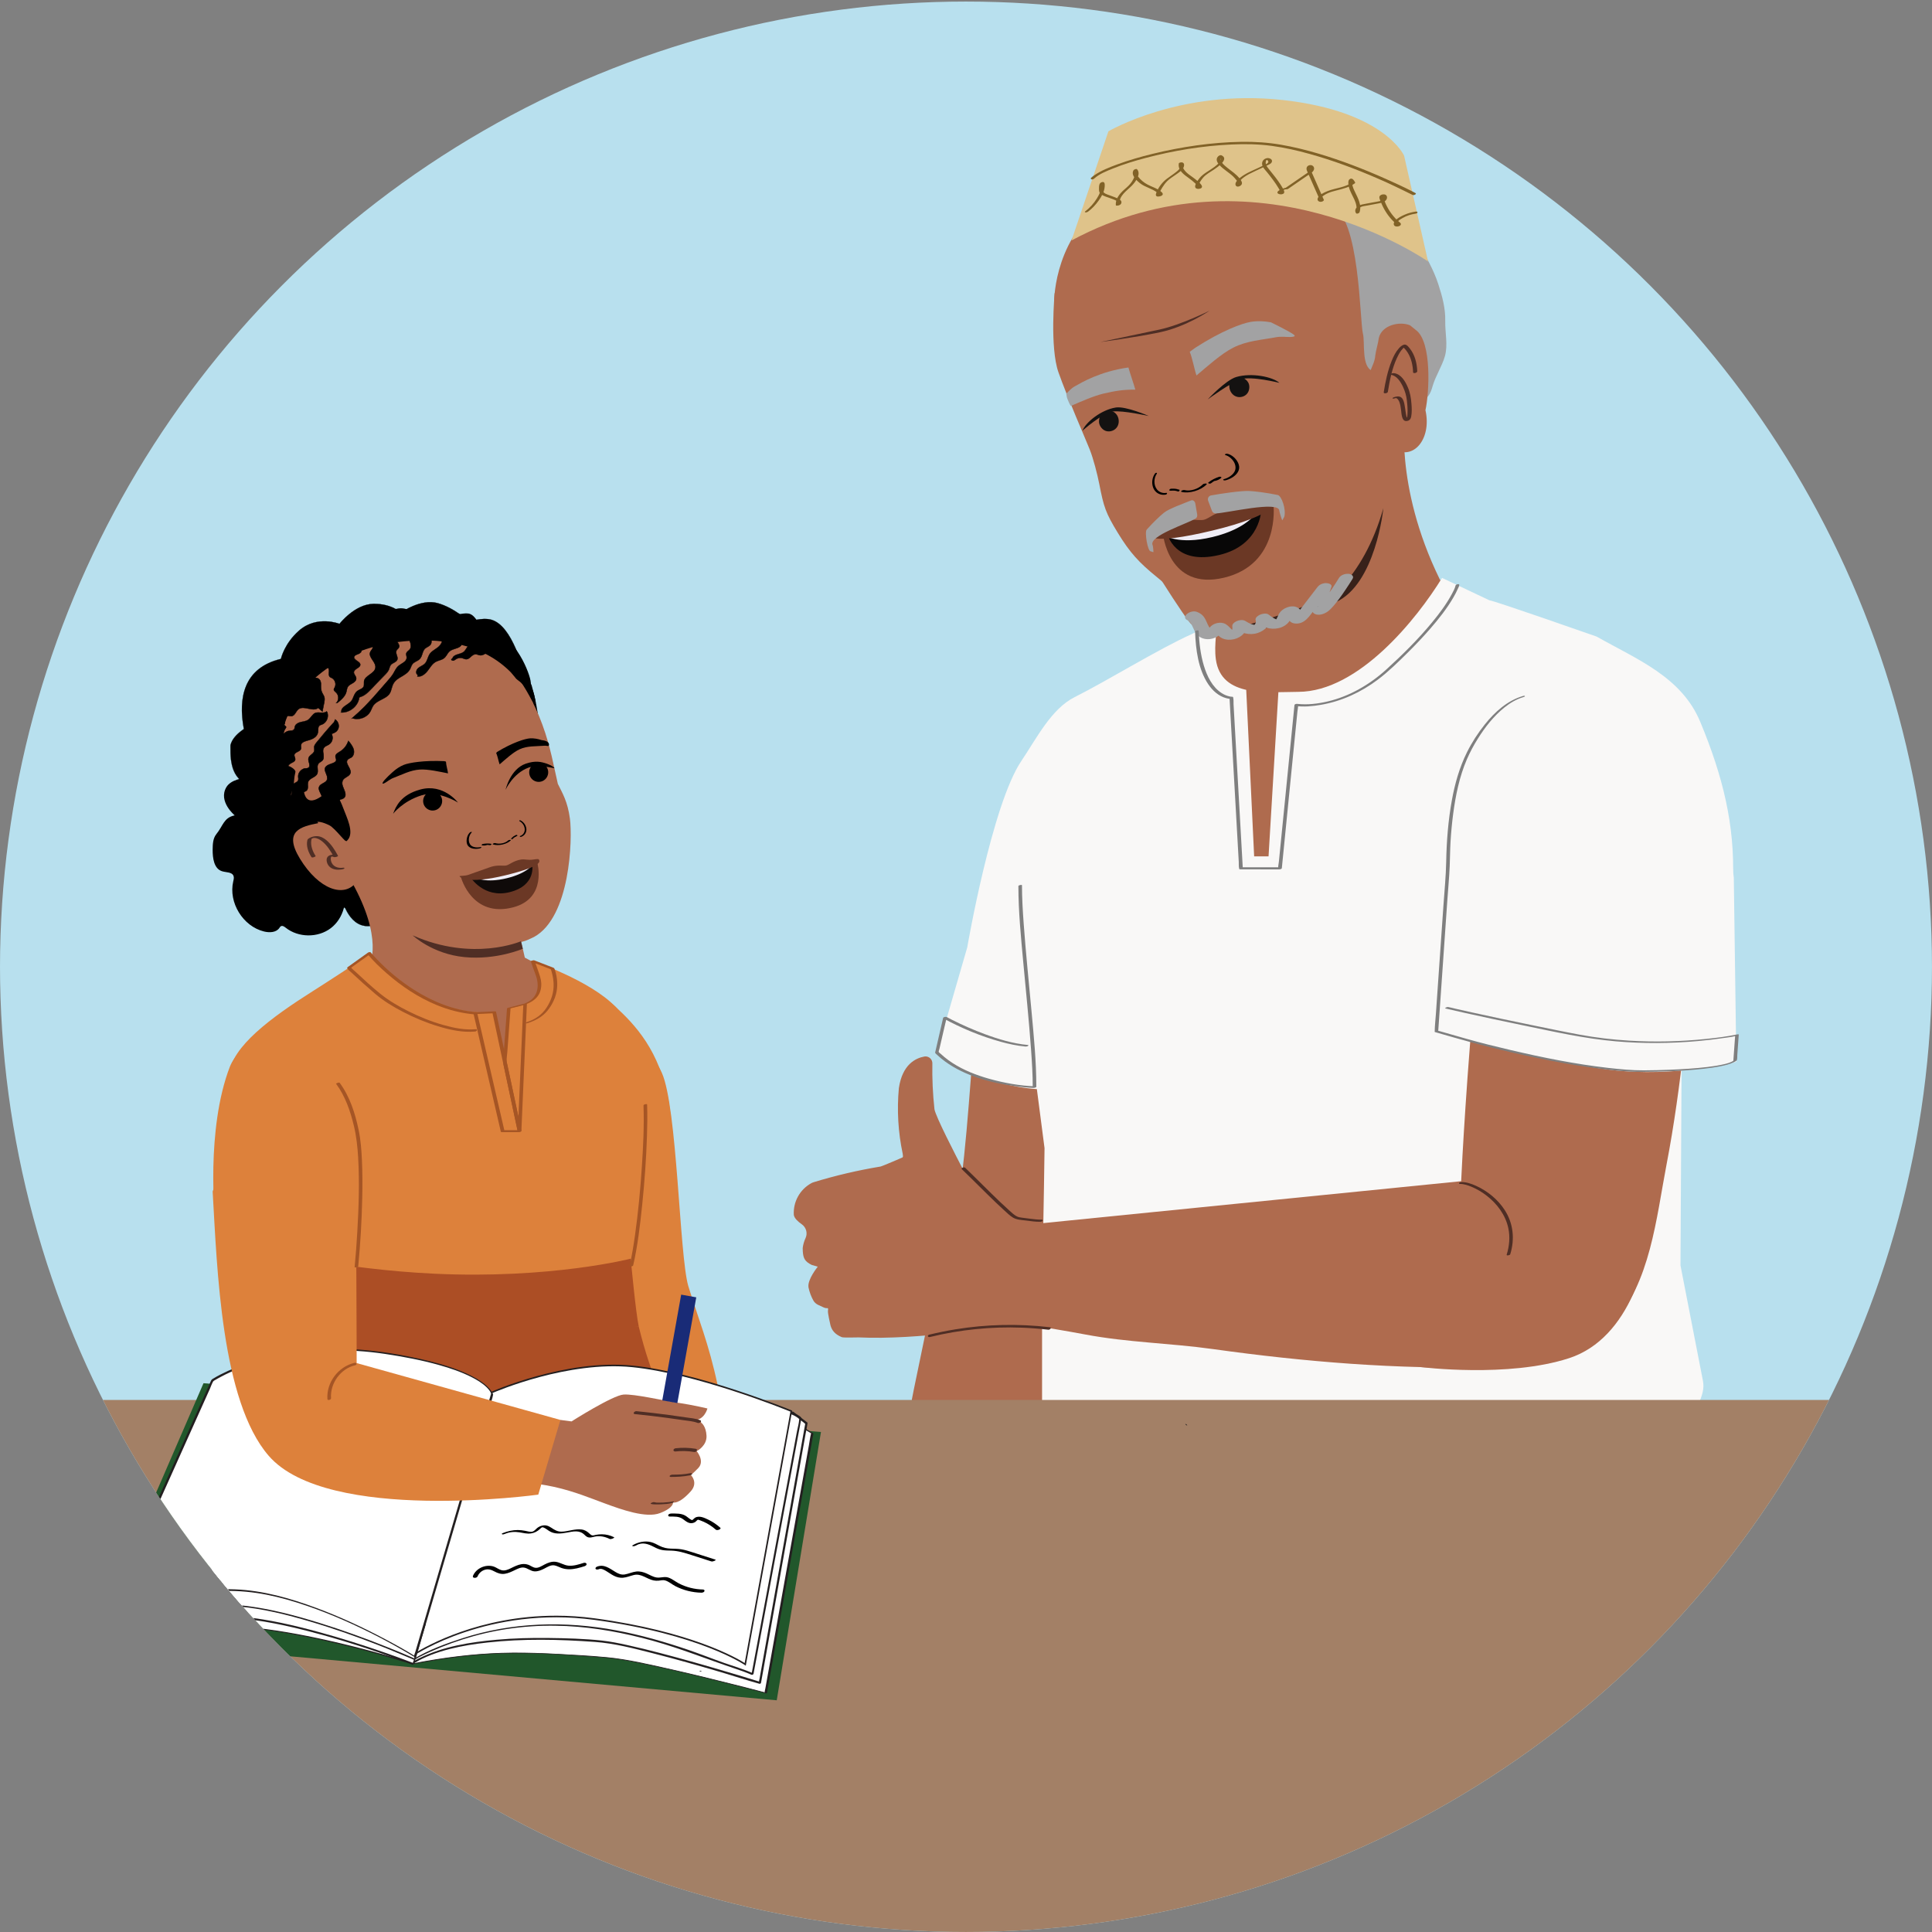 <?xml version="1.0" encoding="UTF-8"?>
<svg id="Layer_3" data-name="Layer 3" xmlns="http://www.w3.org/2000/svg" xmlns:xlink="http://www.w3.org/1999/xlink" viewBox="0 0 1163.19 1163.19">
  <rect x="0" y="0" width="1163.19" height="1163.19" fill="#808080" stroke="none"/>
  <defs>
    <style>
      .cls-1 {
        fill: none;
      }

      .cls-2 {
        fill: #b8e0ee;
      }

      .cls-3 {
        fill: #dd813b;
      }

      .cls-4 {
        fill: #231f20;
      }

      .cls-5 {
        fill: #a2a2a3;
      }

      .cls-6 {
        fill: #a38066;
      }

      .cls-7 {
        fill: #192b77;
      }

      .cls-8 {
        fill: #e99023;
      }

      .cls-9 {
        fill: #0f0a09;
      }

      .cls-10 {
        fill: #080707;
      }

      .cls-11 {
        fill: #a55525;
      }

      .cls-12 {
        fill: #fcf1d4;
      }

      .cls-13 {
        fill: #dfc38a;
      }

      .cls-14 {
        clip-path: url(#clippath-1);
      }

      .cls-15 {
        fill: #6b3825;
      }

      .cls-16 {
        fill: #f9f8f7;
      }

      .cls-17 {
        fill: #fff;
      }

      .cls-18 {
        fill: #816227;
      }

      .cls-19 {
        fill: #7f7f7f;
      }

      .cls-20 {
        fill: #141211;
      }

      .cls-21 {
        fill: #21572b;
      }

      .cls-22 {
        fill: #38211a;
      }

      .cls-23 {
        fill: #ac4e25;
      }

      .cls-24 {
        fill: #965549;
      }

      .cls-25 {
        fill: #f0edf6;
      }

      .cls-26 {
        clip-path: url(#clippath);
      }

      .cls-27 {
        fill: #af6b4e;
      }

      .cls-28 {
        fill: #4f2963;
      }

      .cls-29 {
        fill: #4f2e25;
      }
    </style>
    <clipPath id="clippath">
      <circle class="cls-1" cx="581.59" cy="581.59" r="581.59"/>
    </clipPath>
    <clipPath id="clippath-1">
      <path class="cls-1" d="M264.51,852.92c1.39.03,2.58.93,2.75,2.14.19,1.33-.92,2.54-2.47,2.7-.41.06-1.51.64-2.17.98-1.05.55-2.14,1.11-3.29,1.44-3.82,1.09-8.18,1.65-13.33,1.7-4.27.05-7.86-.66-11.33-1.34-1.33-.26-2.69-.53-4.13-.76-5.21-.84-11.67-.32-13.55,2.82-1.31,2.18-1.21,5.09.23,6.77.93,1.08.66,2.6-.6,3.4-1.26.8-3.03.56-3.96-.52-2.71-3.16-3-8.05-.7-11.88,3.45-5.76,12.74-6.49,19.64-5.37,1.51.25,2.94.53,4.34.8,3.3.65,6.41,1.27,10,1.22,4.62-.05,8.31-.51,11.6-1.46.55-.16,1.36-.58,2.15-.99,1.41-.73,2.86-1.49,4.43-1.65.14-.01.27-.02.4-.02Z"/>
    </clipPath>
  </defs>
  <g class="cls-26">
    <circle class="cls-2" cx="581.59" cy="582.53" r="581.59"/>
    <path class="cls-27" d="M659.2,637.83c28.9-53.05,25.42-205.76,25.42-205.76-6.42,1.34-62.55,20.05-79.73,58.34-17.18,38.29-19.43,202.36-29.31,236.59-10.81,35.26-16.02,65.01-25.41,109.62-2.45,11.64-.65,4.99-1.39,16.86l87.97-.99"/>
    <path class="cls-27" d="M846.02,248.36s-6.99,43.46,20.73,100.27c2.71,5.55,30.74,15.83,30.74,15.83l-7.24,10.3c-6.25,8.89-60.11,54.66-69.63,59.91-47.35,26.12-76.25,1.83-102.5-26.1l10.19-22s7.57-8.37,8.3-15.62c.73-7.25-13.9-61.58-13.9-61.58"/>
    <path class="cls-16" d="M628.88,691.26c-.23,12.85-.11,10.18-.34,23.04-.38,21.58-.76,43.16-1.15,64.74v84.17l13.79,1.69c5.29,28.8,38.48,28.04,70.06,24.92,31.58-3.13,81.72-2.91,125.34-9.71,11.79-1.84,28.76-17.74,47.44-10.47,22.74-2.82,45.48,13.62,67.82,8.52,21.78-4.97,43.41-11.19,64.27-19.28,3.25-9.14,10.98-18.26,9.2-27.39l-13.55-69.64.89-162.21-39.51.42s42.63,44,42.63,43.99c35.49-93.89,35.53-142.98,7.9-209.43-11.31-27.21-38.27-37.69-62.39-51.36,0,0-61.83-21.67-64.56-21.84l-28.51-13.48c-14.92,24.3-50.04,68.49-86.52,68.6-18.43.06-46.42,3.75-49.66-19.55-.64-4.6-.37-9.33.03-13.93.15-1.76,1.53-6.35-.16-7.38-1.68-1.03-12.19,5.11-14.15,5.98-20.08,8.97-51.08,28.22-70.71,38.04-14.11,7.06-22.88,24.76-32.12,38.45-17.82,26.43-32.57,112.21-32.57,112.21,0,0-18.28,63.17-18.3,63.23-1,3.36,30.19,20.17,60.21,22.13M773.64,874.37c-6.11,0-6.1-9.48,0-9.48s6.1,9.48,0,9.48Z"/>
    <path class="cls-19" d="M613.14,533.53c0,15.25,1.53,30.52,2.92,45.69,1.59,17.35,3.4,34.69,4.66,52.07.57,7.83,1.06,15.68,1.06,23.53l1.78-.76c-9.41-.3-18.96-2.03-28-4.56-7.74-2.17-15.35-5.14-22.11-9.52-1.67-1.08-3.28-2.25-4.81-3.51-.76-.63-1.5-1.28-2.22-1.95-.29-.27-1.19-.92-1.25-1.2-.1-.44.32-1.38.42-1.81l.81-3.52c1.19-5.16,2.38-10.32,3.57-15.48l-2.1.56c10.88,5.95,22.68,10.83,34.62,14.14,4.9,1.36,9.89,2.41,14.95,2.88.46.04,1.19-.09,1.54-.41.28-.26.34-.48-.14-.53-8.93-.83-17.66-3.46-26.03-6.57-6.59-2.45-13.05-5.28-19.33-8.43-1.2-.6-2.39-1.2-3.56-1.85-.42-.23-1.96-.01-2.1.56-1.05,4.56-2.1,9.12-3.15,13.68l-1.55,6.71c-.03.13-.13.34-.11.48.07.51.88,1.07,1.26,1.43,1.47,1.4,3.04,2.69,4.68,3.88,12.21,8.9,27.72,12.92,42.49,14.94,3.55.49,7.14.9,10.72,1.02.42.01,1.78-.15,1.78-.76,0-15.25-1.53-30.52-2.92-45.69-1.59-17.35-3.4-34.69-4.66-52.07-.57-7.83-1.06-15.68-1.06-23.53,0-.4-2.17-.08-2.17.58h0Z"/>
    <path class="cls-27" d="M832.18,124.57s-18.74-30.72-60.9-32.42c-31.82-1.28-89.44,15.4-109.15,31.72-28.55,23.64-27.48,59.16-27.48,59.16l197.53-58.46Z"/>
    <path class="cls-5" d="M803.76,129.8c11.1-5,16.99-12.55,29.47-9.45,1.03.26,3.47,1.47,4.4,1.83.77.29,1.21.98,1.59,1.63,9.16,15.41,21.2,30.38,26.72,47.25,2.35,7.18,4.37,14.57,4.19,22.21-.17,6.89,1.73,14.43-.22,21.24-1.71,5.97-5.66,11.94-7.37,17.91-.64,2.23-1.32,4.54-2.99,6.39-4.88,5.43-14.55,3.69-20.57.07-12.92-7.76-20.13-20.96-23.67-34.53-3.53-13.57-3.85-27.81-5.7-41.75-1.28-9.61-3.29-19.1-6.02-28.38"/>
    <g>
      <path class="cls-27" d="M836.2,269.05c-5.47-16.85-10.35-27.87-9.94-45.75-6.7-2.45-4.39-17.33-5.66-22.25-2.05-7.94-1.74-70.57-19.03-77.25,0,0-3.85,2.55-8.94,5-.37-2.36-4.18-10.85-7.69-10.02-12.9,3.06-23.08,15.03-36.27,15.29-13.74.27-29.66-9.15-43.28-7.25-26.07,3.64-34.6,16.16-54.23,33.72-1.86,1.67-14.29,16.98-16.18,15.92,0,.05-.02.08-.01.13,0,0-3.01,32.48,2.28,47.53,5.3,15.05,16.3,40.08,18.84,46.51,2.2,5.57,4.56,14.69,5.76,20.83,2.69,13.74,3.75,17.25,11.25,29.51,7.26,11.85,12.63,17.71,23.43,26.47,11.26,9.13,15.78,14.96,26.68,25.19,10.78,10.12,24.15,5.44,34.15,2.75,27.91-7.49,56.98-36.81,68.84-60.26l12.81-37.58c-.96-2.82-1.91-5.65-2.83-8.49Z"/>
      <path class="cls-27" d="M852.47,198.72l-3.54-2.87c-6.19-2.54-16.9-.24-18.79,7.61-.41,3.3-1.73,7.35-2.14,10.65-.27,3.57-1.9,6.37-3.18,9.77.07,3.11.28,6.23.64,9.32,1.76,15.28,6.35,30.06,11.27,44.61l.41-1.21.24-7.58c12.56,9.89,24.9-4.13,20.83-22.06,2.31-10.18,4.01-41.14-5.74-48.25Z"/>
    </g>
    <path class="cls-29" d="M835.59,235.87c1.11-6.87,2.5-13.94,5.42-20.3.72-1.58,1.55-3.12,2.58-4.52.32-.43.65-.83,1.04-1.22.14-.14.29-.28.44-.42.3-.28.08-.09.27-.23.13-.09.26-.17.38-.26.27-.19-.01-.05.04-.03.12.04.44-.14-.06,0l-1.17-.06c.2.14.03-.01.13.1.21.23.48.42.71.64.8.8,1.5,1.7,2.11,2.65,2.26,3.54,3.13,7.79,3.29,11.94.03.91,2.54.38,2.5-.67-.19-4.89-1.43-9.91-4.55-13.78-.98-1.21-2.15-2.79-3.85-2.07-1.06.44-1.97,1.29-2.72,2.15-1.88,2.14-3.16,4.75-4.22,7.36-2.46,6.07-3.81,12.56-4.84,19-.17,1.08,2.36.68,2.51-.27h0Z"/>
    <path class="cls-29" d="M840.09,239.73c1.04-.35,2.01,1.28,2.35,2.12.64,1.57.85,3.31,1.09,4.98.27,1.91.29,6.86,3.2,6.67,1.76-.12,2.6-1.12,2.91-2.73.49-2.52.34-5.19.14-7.73-.28-3.54-.78-6.61-2.17-9.85-1.53-3.57-4.04-7.99-8.3-8.52-.57-.07-1.23.04-1.75.32-.16.09-.9.58-.3.65,3.73.47,6.02,4.24,7.47,7.35,1.23,2.64,1.95,5.16,2.29,8.04s.55,5.59.37,8.37c-.06.94-.14,1.95-.49,2.84-.07.17-.33.5-.35.64l1.47-.39s-.1-.05-.14-.08c-.09-.12-.28-.21-.39-.33-.79-.89-.94-2.43-1.13-3.55-.27-1.63-.43-3.28-.75-4.9-.28-1.43-.66-3.11-1.75-4.16-1.25-1.2-3.16-.81-4.64-.31-.26.09-.98.35-.74.71.21.33,1.38-.06,1.61-.14h0Z"/>
    <path class="cls-29" d="M662.51,205.91s19.99-2.53,35.9-5.87c15.91-3.34,29.85-13,29.85-13,0,0-17.47,8.65-30.04,11.35-12.57,2.7-35.71,7.52-35.71,7.52Z"/>
    <path class="cls-17" d="M762.84,307.44s-14.29,8.4-26.18,12.43c-11.89,4.03-31.24,6.51-31.24,6.51,0,0-.23-4.95,21.32-12.26,21.55-7.31,36.09-6.69,36.09-6.69Z"/>
    <path class="cls-5" d="M719.65,209.37c16.09-10.35,28.18-14.71,33.3-15.56,4.02-.67,8.14-.52,12.22.24,0,0,12.26,5.94,14.05,7.67,1.79,1.74-6.21,1.04-6.21,1.04-1.65.09-2.84-.09-4.47.22-8.93,1.71-17.81,2.13-26.08,6.35-7.09,3.57-15.82,11.44-22.09,16.73-1.23-3.45-2.6-10.93-4.08-14.23"/>
    <path class="cls-5" d="M679.38,221.25c-17.09,2.38-28.01,8.96-32.36,11.39-2.1,1.17-3.67,3.02-5.07,4.39.15,1.31.42,2.58.97,3.79.42.92,1.13,2.85,1.8,3.6,6.09-2.67,13.77-6.06,19.59-7.43,7.09-1.67,11.97-2.45,19.23-2.41-.95-3.46-3.22-9.86-4.16-13.33Z"/>
    <path class="cls-10" d="M729.13,315.01c6-1.64,31.41-8.76,31.41-8.76,0,0-4.4,19.85-26.09,25.79-23.51,6.44-32.7-10.09-32.7-10.09l27.38-6.94Z"/>
    <path class="cls-25" d="M729.12,315.98c6-1.64,23.96-7.66,23.96-7.66,0,0-4.75,8.43-22.74,13.36-17.99,4.93-25.46.05-25.46.05l24.24-5.75Z"/>
    <path class="cls-24" d="M697.28,322.08c.59-.33,2.18-.28,4.88-1.52,4.87-2.24,6.7-4.69,10.22-5.96,6.01-2.16,10.58-.78,13.25-1.51s5.9-4.24,12.17-5.45c3.67-.71,11.99-.2,17.08-1.13,3.05-.56,10.16-1.57,10.84-1.59.95-.02-1.97,4.28-35.53,13.47-33.55,9.19-33.73,4.14-32.9,3.68Z"/>
    <path class="cls-27" d="M720.73,357.67c.28-.11.54-.28.74-.5,3.85-4.15,3.79-5.96,5.91-7.04.49-.25.71-.5,2.26-1.11,6.25-2.47,10.02-4.09,30.02,2.77.4.14,22.42-8.22,22.85-8.37l10.38-8.38c1.67-1.69,36.66-49.41,36.66-49.41.37-1.4,6.18-12.14,6.21-13.41.12-.1.23-.21.37-.3.05-.03.15-.11.25-.18.04.07.09.17.12.22.2.49.32,1.02.42,1.54.43,2.25.51,4.54.36,6.83-.23,3.51-.02,6.99-.12,10.49-.04,1.24-.13,2.47-.27,3.69-4.25,4.33-15.31,50.05-42.41,65.69-1.1.6-4.56,2.54-14.27,5.76-18.23,6.05-32.33,15.5-51.92,14.57-5.11-.24-9.78-2.74-12.77-6.73-8.53-11.38-37.33-56.81-44.87-75.05,7.71,9.77,30.87,39.46,42.09,53.71.34.43,6.77,5.36,7.4,5.39"/>
    <path class="cls-15" d="M728.97,315.33c14.58-3.49,37.77-10.95,37.77-10.95,0,0,4.04,35.32-29.76,43.42-33.79,8.1-36.89-26.88-36.89-26.88,0,0,14.3-2.1,28.88-5.59Z"/>
    <path class="cls-10" d="M728.83,315.36c6.93-1.66,30.52-8.46,30.52-8.46,0,0-.13,21.21-25.2,27.22-27.18,6.52-31.33-12.78-31.33-12.78l26-5.97Z"/>
    <path class="cls-25" d="M728.79,316.52c6.93-1.66,27.73-7.94,27.73-7.94,0,0-5.69,9.75-26.48,14.74-20.79,4.98-29.23-1.14-29.23-1.14l27.99-5.66Z"/>
    <path class="cls-15" d="M692.61,321.66c.69-.37.73-.76,4.1-1.89,5.61-1.89,8.82-4.33,12.9-5.66,6.96-2.27,12.16-.43,15.25-1.17,3.08-.74,6.89-4.75,14.12-5.88,4.24-.66,14.9-1.55,20.76-2.41,3.52-.52,7.21-2.88,8-2.87,1.09.02.98,8.35-37.8,17.65-38.78,9.3-38.3,2.74-37.34,2.23Z"/>
    <path class="cls-5" d="M727.37,301.45l2.32,6.15c.36.94,1.27,1.55,2.27,1.52,6.9-.24,37.98-7.81,38.27-1.66.04.86,1.65,5.86,1.79,5.81l1.2-2.14c1.23-4.42-1.62-12.65-3.93-13.11-7.05-1.43-13.27-2.2-17.07-2.41-4.75-.27-17.58,1.64-23.08,2.67-1.45.27-2.29,1.8-1.76,3.18Z"/>
    <path class="cls-5" d="M719.67,303.25l1.11,6.48c.17,1-.18,1.96-.87,2.4-4.75,3.07-28.45,10.52-25.97,16.03.35.77.57,4.27.46,4.29l-1.53-.5c-1.85.3-3.86-11.55-2.5-13.06,4.13-4.6,7.98-8.23,10.45-10.23,3.08-2.49,12.15-5.65,16.3-7.37,1.09-.45,2.32.48,2.56,1.94Z"/>
    <path class="cls-22" d="M751.75,376.04s46.78-12.99,56.22-23c9.44-10.01,18.84-25.63,24.9-47.05,0,0-4.56,45.97-28.87,56.64-32.06,14.06-50.66,17.68-50.66,17.68l-1.58-4.27Z"/>
    <path class="cls-20" d="M669.1,247.46c-2.68-.61-5.47,1.18-6.66,2.96-.28.42-.72,1.58-.77,3.25-.07,2.14,1.31,4.18,2.92,5.22,2.14,1.39,5,.98,6.87-.56,2.54-2.1,2.57-5.82,1.19-8.16-.25-.43-1.38-2.22-3.55-2.71"/>
    <path class="cls-20" d="M691.68,250.46s-13.87-6.06-19.91-5.11c-8.81,1.39-18.15,8.91-20.08,13.96,0,0,12.14-10.77,18.38-11.56,5.96-.76,21.6,2.71,21.6,2.71Z"/>
    <path class="cls-20" d="M741.06,229.35c2.04-1.84,5.93-2.49,7.84-1.53.45.23,1.67.89,2.53,2.33,1.1,1.83.9,4.29,0,5.98-1.19,2.26-3.88,3.3-6.27,2.86-3.24-.59-5.09-3.82-5.03-6.54.01-.5-.69-1.27.96-2.76"/>
    <path class="cls-20" d="M727.11,240.49s10.84-11.65,17.19-13.51c9.26-2.71,21.82-.15,26,3.52,0,0-16.78-4.22-23.25-2.14-6.18,1.99-19.94,12.12-19.94,12.12Z"/>
    <g>
      <path d="M713.24,295.08c3.56.86,8.26-.72,10.95-3.46.6-.61,3.05-.77,2.21.08-3.55,3.62-10.39,5.57-14.97,4.46-.46-.11-.46-.44,0-.73.48-.31,1.32-.48,1.81-.36"/>
      <path d="M727.54,290.47c1.87-1.52,4.11-2.63,6.44-3.4.34-.11.82-.09,1.13.07.24.13.34.36.12.57-.94.9-2.27,1.5-3.55,1.79-.4.09-.96.13-1.27-.16-.29-.27.05-.57.36-.64,1.06-.24,2.09-.72,2.86-1.46.42.21.84.42,1.26.64-2.08.69-4.08,1.7-5.75,3.06-.33.27-.9.29-1.29.17-.29-.09-.65-.37-.31-.64"/>
      <path d="M737.02,288.43c2.75-.76,5.71-2.76,6.56-5.18,1.28-3.64-1.87-8.13-5.82-9.27-.43-.12-.3-.46.06-.63.47-.23,1.1-.19,1.55-.06,3.45,1,6.41,4.59,6.69,7.64.26,2.85-1.92,5.43-5.04,7.04-.93.48-1.94.9-2.97,1.18-.42.11-1.2.18-1.49-.1-.29-.28.06-.52.45-.63"/>
      <path d="M707.81,294.94c.07-.35-.26-.49-.48-.43-.74.21-1.56.19-2.32-.17-.17.36-.34.72-.51,1.08,1.54-.21,3.16-.09,4.72.47.31.11.67-.1.85-.36.14-.19.25-.59-.07-.7"/>
      <path d="M710.01,294.82c-1.75-.62-3.56-.73-5.28-.5-.25.04-.54.24-.66.52-.1.21-.07.46.15.56"/>
      <path d="M702.15,296.74c-1.82.38-4.24-.3-5.64-2.15-2.11-2.8-1.79-6.83-.04-9.39.19-.28,0-.53-.28-.55-.35-.03-.69.25-.89.54-1.53,2.23-2.1,5.38-1.07,8.25.96,2.68,3.16,4.17,5.51,4.43.7.08,1.42.07,2.1-.07.28-.06.74-.31.79-.66.05-.36-.23-.45-.49-.39"/>
    </g>
    <path class="cls-5" d="M715.19,373.55c-.39-.13.32.18.45.26-.09-.06.37.32.47.43.5.53.94,1.14,1.29,1.78.81,1.48,1.37,3.08,2.2,4.56,2.11,3.71,6.31,4.93,10.33,3.91,2.09-.53,4.31-1.78,5.34-3.76.21-.4.4-1.03.52-1.31.43-.96,1.1-.82-2.06.23,3.18-1.07-2.21,1.25-2.63.7.08.11.29.17.39.26s.32.3.57.55c1.2,1.19,2.3,2.5,3.89,3.18,2.26.98,4.71,1.03,7.1.48,4.48-1.03,8.52-4.97,7.55-9.84l-7.76,3.44c4.34,2.62,9.35,4.33,14.38,2.67,4.04-1.33,8.83-5.17,7.42-9.99l-7.76,3.44c1.74,1.33,3.48,2.53,5.55,3.29,2.34.87,4.89.88,7.32.36s4.93-1.92,6.43-4.04c.51-.72.85-1.51,1.18-2.32.18-.44.36-.88.57-1.3.09-.17.18-.34.28-.5.18-.27.06.18.13-.14l.13-.13c-.3.35-.71.53-1.22.54l-1.01.34-1.66-.2c-.13.02-.23-.37-.11-.07.06.14.23.28.32.41.17.24.03.02,0-.04.07.12.12.25.17.38.15.34.28.68.44,1.02.82,1.79,1.94,2.92,3.98,3.21,6.13.87,9.23-4.79,12.41-8.92s6.34-8.24,9.51-12.36l-8.46.19c-.8,2.16-1.5,4.37-2.09,6.59-.63,2.39-2.16,7,.58,8.63,2.38,1.41,5.8.27,7.88-1.19,1.35-.95,2.5-2.15,3.57-3.39,2.67-3.1,5.04-6.48,7.32-9.87,1.45-2.15,2.87-4.33,4.23-6.54,1.08-1.76-.94-2.96-2.48-3.02-2.03-.09-4.58.66-5.71,2.5-2.79,4.54-5.76,9.02-9.01,13.24-.1.14-.21.27-.31.41.49-.63.12-.16,0,0-.23.28-.46.57-.69.85-.51.62-1.04,1.22-1.6,1.8-.22.23-.44.45-.67.67-.08.08-.17.16-.26.24-.41.4-.36-.02.29-.22-.17.05-.42.29-.56.4-.21.17-1.14.47.66-.36-.56.26,1.3-.39.71-.24,1.11-.28,3.22-.31,3.87.51-.22-.28.11.67.15.3,0-.05-.06-.16-.06-.21-.02-.2-.05-.43-.09-.64.15.86.03-.1.06-.42.13-1.4.46-2.78.81-4.13.6-2.3,1.33-4.58,2.15-6.82.65-1.77-2.28-2.32-3.31-2.29-2.03.05-3.91.87-5.15,2.48-2.41,3.14-4.83,6.28-7.24,9.42l-3.62,4.71-1.66,2.16c-.2.26-.38.51-.54.69-.11.14-.23.27-.36.39.43-.35.91-.6,1.45-.76l2.29-.24c.33,0,.65.35.92.36.26.01-.04-.05-.17-.28-.39-.69.11.27-.09-.18-.09-.21-.18-.42-.27-.63-.41-.95-.83-1.95-1.61-2.66-3.11-2.83-8.69-1.11-11.22,1.71-1.03,1.15-1.53,2.42-2.14,3.8-.18.4-.7,1.16-.7,1.32-.16.16-.17.17-.01.03.13-.13.29-.22.47-.28-.61.36.08.05.37-.08.46-.21-.55-.08.26-.01-.09,0-1.01-.14-.59-.04s-.54-.18-.62-.21c.21.08-.53-.24-.56-.26-1.35-.69-2.56-1.61-3.76-2.53-1.28-.98-3.91-.47-5.22.16-1.13.55-2.99,1.76-2.54,3.28.28.95.12,1.58-.32,2.33l-.19.28c.15-.2.15-.22,0-.04-.08.09-.16.17-.24.24-.2.18-.17.16.11-.08l-.29.2c.42-.21.49-.24.21-.11-.58.21,1.07-.15,0,.02.49-.08.61,0,.08-.04.73.05-.6-.07-.6-.07.37.05-.21-.06-.28-.08-.35-.09-.7-.19-1.04-.31-1.28-.45-2.53-1.2-3.71-1.91-1.44-.87-3.78-.54-5.22.16-1.22.59-2.85,1.7-2.54,3.28.13.65.08,1.4-.13,1.94-.04.11-.33.64-.5.84.18-.25.14-.23-.13.07.12-.13.26-.23.43-.29.29-.14.24-.12-.14.06.29-.15.6-.24.92-.28.51,0,.52,0,.03-.02.39.07.37.05-.07-.05.46.25-.47-.27-.48-.28-.07-.05-.53-.49-.71-.68-1.33-1.35-2.64-2.84-4.52-3.39-2.94-.85-6.71.33-8.5,2.85-.47.66-.84,1.56-1.01,2.12-.22.37-.22.39,0,.07.27-.27.6-.46.98-.56.39-.23.8-.37,1.25-.39.6.01.66,0,.19-.02.47.08.49.07.07-.03.32.15.3.14-.05-.03-.07-.04-.65-.47-.45-.29-.56-.48-1.03-1.17-1.39-1.82-.92-1.63-1.48-3.42-2.47-5.01-1.14-1.84-2.78-3.08-4.83-3.76s-4.74.2-6.15,1.65-.85,2.96.95,3.56h0Z"/>
    <path class="cls-13" d="M859.79,157.45s-103.12-72.46-214.66-12.68l22.21-65.71s43.51-25.62,104.9-18.85c61.39,6.77,73.12,33.51,73.12,33.51l14.42,63.72Z"/>
    <path class="cls-18" d="M852.18,116.22c-5.79-3.06-11.75-5.81-17.73-8.47-13.16-5.86-26.64-11.09-40.46-15.2-7.54-2.24-15.19-4.13-22.94-5.45s-15.64-1.84-23.56-1.71c-18.04.28-36.1,2.97-53.61,7.25-7.18,1.75-14.31,3.81-21.25,6.36-4.73,1.74-9.61,3.65-13.78,6.52-.68.47-1.33.97-1.94,1.53-.38.35-.16.77.25.92.5.19,1.16-.07,1.54-.41,3.1-2.83,7.42-4.51,11.25-6.06,6.39-2.59,13.02-4.61,19.68-6.37,16.92-4.49,34.39-7.34,51.89-8.14,8.07-.37,16.12-.25,24.14.84s15.28,2.76,22.75,4.83c14.05,3.89,27.76,9.03,41.12,14.83,7,3.04,13.86,6.33,20.68,9.74.1.05.19.1.29.15.74.39,2.69-.64,1.7-1.16h0Z"/>
    <path class="cls-18" d="M852.52,127.37c-2.38.32-4.71.94-6.91,1.92-1.96.87-4.23,1.98-5.67,3.62-1,1.14-1.34,3.02.52,3.42.92.2,3.1-.17,2.96-1.51-.07-.69-1.4-1.45-1.9-1.92-.87-.82-1.69-1.69-2.46-2.6-1.55-1.83-2.9-3.84-4-5.98-.52-1.01-.98-2.04-1.39-3.09-.19-.5-.37-1-.54-1.5-.08-.25-.15-.51-.24-.76l-.11-.38c-.22-.3-.2-.26.08.13.24,1.36-.59,2.01-1.83,2.3-1.41.33-2.86.54-4.28.81-1.53.29-3.05.57-4.58.86-1.22.23-2.48.41-3.62.92-1.8.8-3.45,2.83-2.12,4.75.43.63,1.9.02,2.1-.56,1.43-4.23-.87-8.3-2.64-12.04-.76-1.6-1.61-3.24-1.74-5.03-.03-.43-.05-.86-.04-1.28,0-.21.19-.84.11-1.03-.03-.07-1.38.38-1.34.6.02.1.24.31.3.41.22.32.41.65.58,1l.4-.64c-4.37,3.13-10.01,3.33-14.9,5.27-1.93.77-5.01,2.11-5.85,4.19-.88,2.2,2.15,2.95,3.44,1.58.1-.1.28-.32.21-.49-1.48-3.35-2.96-6.7-4.44-10.06-.74-1.68-1.48-3.35-2.22-5.03-.37-.84-.75-1.67-1.11-2.51-.12-.28-.25-.55-.33-.84-.02-.08-.16-1.12-.13-1.09l-.5-.1c.19.1.33.24.43.41.18.26.28.56.25.88-.09.87-.99,1.46-1.64,1.92-1.45,1.03-2.94,2.02-4.41,3.03-2.94,2.02-5.87,4.04-8.81,6.07-1.21.83.64,1.2,1.36.71,3.87-2.67,7.74-5.33,11.61-8,1.34-.93,3.43-1.95,3.96-3.64.41-1.3-.53-2.58-1.87-2.68s-2.6.75-2.6,2.12c0,.88.45,1.7.8,2.48.5,1.14,1.01,2.29,1.51,3.43,1.98,4.49,3.97,8.99,5.95,13.48l.21-.49c.72,0,.87-.15.43-.43-.16-.38-.11-.74.13-1.08.3-.5.88-.9,1.34-1.23.82-.58,1.7-1.05,2.62-1.45,1.73-.74,3.56-1.21,5.38-1.67,3.66-.93,7.39-1.83,10.51-4.06.16-.11.53-.39.4-.64-.62-1.24-1.93-3.32-3.52-1.81-.93.89-.55,3.39-.28,4.49,1.28,5.2,6.14,9.83,4.21,15.53l2.1-.56c-.73-1.05-.09-2.41.98-2.92s2.48-.61,3.67-.84c2.47-.46,4.94-.92,7.41-1.39,1.63-.31,3.54-.79,4.35-2.41.66-1.32.08-2.76-1.43-2.93-1.1-.13-2.92.42-2.92,1.78,0,.86.62,2.04.93,2.84.38,1,.8,1.97,1.28,2.92,1.83,3.68,4.33,7.02,7.39,9.76.17.15.4.4.6.52s.98.48.96.23c0,0-.27-.22-.32-.3-.19-.34-.02-.84.16-1.16.62-1.1,2.08-1.83,3.14-2.43,2.35-1.34,4.94-2.17,7.61-2.53.36-.05,1.2-.28,1.23-.76s-.58-.56-.95-.51h0Z"/>
    <path class="cls-18" d="M774.58,113.05c-1.08,0-2.21.48-3.17.92-.69.32-2.05.89-2.29,1.72-.44,1.55,4.07,1.95,4.09-.02,0-.91-.66-1.92-1.09-2.68-.74-1.32-1.6-2.58-2.46-3.82-1.99-2.84-4.25-5.44-6.36-8.18-.64-.83-1.24-1.82-1.27-2.9-.02-.74.26-2.44,1.2-1.48,1.06,1.08-.2,1.86-1.14,2.32-1.34.64-2.67,1.28-4.01,1.92-3.82,1.82-7.96,3.38-11.29,6.04-1.06.84-2.28,1.86-2.81,3.14-.37.88-.13,2.11.97,2.3s2.69-.75,2.79-1.89-.9-2.39-1.61-3.24c-2.06-2.48-4.72-4.17-7.2-6.18-1.71-1.38-5.97-4.75-3.39-7.09l-1.88.5c3.36,1.58-1.02,4.95-2.53,6.1-2.88,2.19-6.53,3.84-8.87,6.64-1.15,1.38-4.8,6.19-1.07,6.55.92.09,2.79-.3,2.46-1.59s-1.92-2.47-2.85-3.28c-1.53-1.34-3.2-2.46-4.83-3.66-2.24-1.66-4.58-4.08-4.1-7.1l-1.77.67c.89.08.64,1.45.46,2-.38,1.17-1.44,1.98-2.36,2.73-1.83,1.5-3.85,2.73-5.72,4.17-2.63,2.02-4.85,4.87-6.12,7.94-.29.7-.86,2.06.03,2.56.84.47,3.01-.01,3.54-.85.65-1.02-1.21-2.19-1.88-2.65-1.68-1.16-3.58-1.9-5.44-2.71-2.35-1.03-4.44-2.35-6.21-4.22-1.35-1.42-3.01-3.62-1.78-5.59l-2.1.56c1.31,1.43.64,3.54-.12,5.07-1,2.04-2.51,3.77-4.22,5.24-3.17,2.7-6.75,6.05-6.37,10.59.01.14.31.2.4.21,1.02.05,2.28-.25,2.79-1.25.65-1.29-.44-2.29-1.51-2.81-1.72-.84-3.59-1.43-5.37-2.13-1.39-.54-3.59-1.03-4.12-2.64-.31-.93-.2-2.13-.1-3.09.05-.43.29-.99.28-1.41,0-.05.1-.16.09-.21.02.07-1.48.28-1.55.47-.07.2.17.79.19,1.01.27,2.73-1.14,5.53-2.54,7.77-1.83,2.94-4.24,5.67-7.02,7.75-.38.28-.22.49.16.59.44.12,1.18-.15,1.54-.41,2.51-1.88,4.7-4.24,6.5-6.8,1.71-2.42,3.34-5.26,3.54-8.29.05-.75.18-2.38-.67-2.7-.8-.3-1.98.27-2.34,1-.45.93-.43,2.25-.42,3.26.01,1.17.16,2.16,1.12,2.94,1.56,1.28,3.92,1.8,5.77,2.52,1.08.42,2.25.77,3.27,1.33.46.25.95.59,1.13,1.11.04.13.08.26.08.4,0,.22-.04.42-.15.6-.24.38,0,.37.72-.01l.4.21c-.44-5.25,4.42-8.09,7.58-11.38,2.04-2.12,5.63-6.86,3-9.72-.44-.48-1.82.13-2.1.56-1.81,2.89,1.86,6.25,3.9,7.85,3.13,2.46,7.23,3.14,10.33,5.62.23.18.46.37.66.57.17.17.35.59.51.71.51.37.21-.3.25-.69.13-1.26.98-2.57,1.62-3.62.85-1.38,1.83-2.72,2.98-3.87,1.48-1.47,3.32-2.57,5.01-3.77s3.86-2.52,4.76-4.35c.61-1.23.69-3.03-1.02-3.18-.4-.03-1.68.12-1.77.67-.67,4.2,3.17,6.74,6.12,8.89,1.32.96,2.61,1.99,3.79,3.11.49.46.98.94,1.38,1.48.17.23.27.52.44.74.23.31-.19.46.34.26l1.09-.18c-2.94-.1.54-4.65,1.37-5.64,1.79-2.15,4.49-3.51,6.78-5.08,2.04-1.41,9.22-6.23,4.4-8.49-.55-.26-1.47.14-1.88.5-3.3,2.98,2.39,7.1,4.52,8.72,1.48,1.13,2.99,2.19,4.34,3.48.53.51,4.58,4.59,2.83,5.3l1.41-.07c-2.87-1.87,3.92-5.91,5.26-6.59,2.6-1.33,5.27-2.53,7.91-3.78,1.26-.6,2.53-1.2,3.79-1.81.76-.37,1.79-.83,2.12-1.69.66-1.72-1.57-2.58-2.89-2.36-1.82.31-3.13,1.74-2.96,3.64s1.87,3.49,3.05,4.93,2.37,2.97,3.49,4.5c1.21,1.65,2.39,3.32,3.41,5.09.35.61.71,1.24.96,1.91.09.23.12.55.23.77.21.44-.45.44.4.14l1.09-.18c-.98-.15-1.7-.49-.63-1.17.46-.29,1.44-.76,1.8-.76.68,0,2.35-1.01.9-1.01h0Z"/>
    <polygon class="cls-27" points="750.05 409.87 755.08 515.58 763.75 515.58 770.08 409.87 750.05 409.87"/>
    <path class="cls-19" d="M876.38,352.44c-.47,1.91-1.45,3.68-2.38,5.4-3.23,5.99-7.37,11.5-11.69,16.75-8.43,10.25-17.91,19.62-27.72,28.54s-22.06,16.13-35.36,19.22c-5.84,1.36-12.06,2.1-18.06,1.44.12.01.12.02-.07-.01-.47-.07-1.68.07-1.75.74-.32,3.26-.65,6.53-.97,9.79-.78,7.84-1.56,15.68-2.34,23.52-.94,9.48-1.89,18.96-2.83,28.45-.81,8.16-1.62,16.33-2.44,24.49l-.81,8.12c-.12,1.2-.51,2.66-.38,3.87,0,.05-.01.12-.02.17l1.51-.76c-6.85,0-13.7-.02-20.55-.02-.99,0-1.97,0-2.96,0l.67.34c-.19-3.4-.38-6.79-.57-10.19-.46-8.16-.92-16.32-1.38-24.48-.56-9.92-1.12-19.84-1.68-29.75-.48-8.54-.96-17.08-1.44-25.62l-.48-8.47c-.07-1.23.1-2.8-.23-3.99-.01-.05,0-.12-.01-.18-.01-.26-.49-.35-.67-.34-.17,0-.33,0-.5-.02-.41-.03-.03.01-.4-.05-.27-.04-.53-.09-.79-.15-1.56-.35-3.03-1-4.44-1.89-5.72-3.6-8.91-10.24-10.8-16.48-2.06-6.79-2.85-13.92-3.15-20.99-.03-.72-2.21-.28-2.17.58.44,10.61,1.85,22.31,7.87,31.39,2.59,3.9,6.3,7.27,10.91,8.49.84.22,1.76.41,2.64.38l-.67-.34c.19,3.4.38,6.79.57,10.19.46,8.16.92,16.32,1.38,24.48.56,9.92,1.12,19.84,1.68,29.75.48,8.54.96,17.08,1.44,25.62l.48,8.47c.07,1.23-.1,2.8.23,3.99.01.05,0,.12.01.18.01.27.49.34.67.34,6.85,0,13.7.02,20.55.02.99,0,1.97,0,2.96,0,.4,0,1.45-.2,1.51-.76.32-3.26.65-6.53.97-9.79.78-7.84,1.56-15.68,2.34-23.52.94-9.48,1.89-18.96,2.83-28.45.81-8.16,1.62-16.33,2.44-24.49l.81-8.12c.12-1.21.49-2.65.38-3.87,0-.05.01-.12.02-.17l-1.75.74c5.06.75,10.47.21,15.48-.65,12.47-2.13,24.19-7.56,34.26-15.15,6.56-4.95,12.49-10.8,18.32-16.58,4.53-4.5,8.92-9.13,13.11-13.94,5.2-5.98,10.2-12.27,14.17-19.14.95-1.65,1.84-3.34,2.6-5.09.25-.58.81-1.51.81-2.16,0-.03.02-.06.02-.09.2-.82-1.99-.5-2.18.26h0Z"/>
    <path d="M202.43,525.98c1.38,2.15,2.76,4.3,3.74,6.66,3.76,8.97.72,20.3-7.02,26.19-7.75,5.88-19.48,5.77-27.11-.26-.85-.67-1.95-1.44-2.9-.93-.46.25-.72.74-1.02,1.16-1.96,2.7-5.96,2.81-9.2,2.01-12.68-3.14-21.44-17.41-18.5-30.14.25-1.09.58-2.26.17-3.31-.94-2.46-4.48-2.02-6.98-2.84-4.8-1.56-5.62-7.89-5.58-12.94.03-3.25.15-6.78,2.18-9.32,4.26-5.3,4.44-9.93,11.09-11.36,0,0-10.1-8.35-5.02-16.96,5.08-8.61,27.32-5.79,27.32-5.79"/>
    <g>
      <path d="M164.18,482.88l15.07,27.19,12-88.3s90.26-29.03,101.12-29.72c10.87-.69,25.68,20.18,25.68,20.18-3.27-9.18-9.38-35.65-22.44-39.17-5.46-1.47-13.24,1.26-13.24,1.26,0,0-8.43-8.26-18.82-11.17-10.39-2.91-22.21,5.71-22.21,5.71,0,0-5.33-5.49-16.58-5.29-11.25.21-20.37,12.03-20.37,12.03,0,0-13.52-5.39-24.29,4.02-9.08,7.93-10.97,17.09-10.97,17.09-22.69,5.45-25.72,23.81-22.31,42.19-3.04,2.11-6.28,4.97-7.59,8.29-.17.43-.31.92-.45,1.38,0,.34-.03.69-.03,1.03-.04,2.51.05,5.54.28,7.36.68,5.41,2.05,9.37,5.87,12.96.13.12.18.3.29.44,1.61.89,3.22,1.83,4.3,3.25,1.43,1.88,1.1,4.26,1.07,6.49-.09,6.62-2.55,13.27-1.48,19.89,1.42,3.77,3.19,7.42,5.13,10.96,2.65,2.31,5.57,3.85,8.72,4.34l5.11-.49s-2.02,20.14,10.08,26.37c12.11,6.23,27.99.67,27.99.67,0,0,4.24,18.24,18.1,15.45,13.86-2.8,31.55-30.95,31.55-30.95"/>
      <path d="M221.39,557.65c-2.11,0-4.08-.51-5.9-1.53-2.08-1.17-3.97-3.01-5.59-5.46-2.58-3.89-3.7-8.14-3.85-8.72-.54.18-4.35,1.42-9.4,1.98-5.01.56-12.3.55-18.57-2.68-6.28-3.23-8.69-10.25-9.62-15.56-.93-5.37-.57-10.13-.51-10.79l-5.03.48c-3.05-.47-6-1.93-8.77-4.36v-.02c-2.17-3.93-3.85-7.52-5.15-10.97-.64-3.99,0-8.03.6-11.95.41-2.61.83-5.31.87-7.96,0-.32.02-.64.03-.97.06-1.91.13-3.89-1.08-5.48-1.07-1.41-2.63-2.33-4.28-3.23l-.02-.02c-.05-.06-.09-.13-.12-.2-.05-.09-.09-.17-.16-.23-4-3.75-5.25-7.9-5.89-12.99-.21-1.65-.32-4.55-.28-7.37,0-.18.01-.36.02-.55,0-.16.01-.32.02-.49v-.02c.05-.14.09-.27.13-.41.1-.33.21-.67.33-.98,1.1-2.78,3.65-5.57,7.58-8.3-1.93-10.42-1.46-19.15,1.38-25.94,3.47-8.28,10.51-13.76,20.95-16.27.15-.67,2.3-9.5,10.98-17.08,5.58-4.87,11.91-5.71,16.23-5.55,4.39.16,7.67,1.35,8.08,1.51.28-.35,2.52-3.14,5.95-5.91,3.37-2.73,8.61-6,14.45-6.11.2,0,.41,0,.61,0,10.26,0,15.48,4.79,15.98,5.27.38-.27,3.24-2.27,7.18-3.92,3.89-1.64,9.66-3.28,15.04-1.77,9.99,2.8,18.27,10.63,18.82,11.16.59-.2,8.02-2.65,13.24-1.24,11.08,2.98,17.14,22.33,20.75,33.88.66,2.1,1.22,3.91,1.73,5.32l.15.43-.27-.37c-.04-.05-3.76-5.27-8.76-10.34-4.46-4.53-10.86-9.83-16.34-9.83-.18,0-.35,0-.52.02-10.65.68-98.79,28.98-101.07,29.71l-12.02,88.45-.09-.17-15.07-27.19.11-.06,14.98,27.02,11.98-88.15h.04c.9-.3,90.39-29.06,101.14-29.74,5.63-.36,12.34,5.16,16.96,9.85,4.26,4.32,7.59,8.75,8.51,10.01-.47-1.35-.99-3.01-1.58-4.92-3.61-11.53-9.65-30.84-20.67-33.8-5.37-1.45-13.12,1.23-13.2,1.25h-.04s-.03-.01-.03-.01c-.08-.08-8.54-8.28-18.79-11.15-5.35-1.5-11.09.13-14.96,1.76-4.2,1.77-7.17,3.92-7.2,3.94l-.04.03-.04-.04s-1.36-1.38-4.06-2.71c-2.49-1.23-6.68-2.66-12.48-2.56-5.79.11-11.01,3.36-14.37,6.08-3.64,2.94-5.94,5.9-5.96,5.93l-.03.04-.04-.02s-3.43-1.35-8.09-1.52c-4.3-.16-10.59.68-16.14,5.52-8.96,7.82-10.93,16.96-10.95,17.05v.04s-.05,0-.05,0c-10.41,2.5-17.44,7.95-20.9,16.21-2.84,6.78-3.29,15.49-1.36,25.91v.04s-.03.02-.03.02c-3.93,2.72-6.47,5.5-7.57,8.27-.12.3-.22.64-.32.97-.04.14-.08.27-.13.4,0,.16-.01.32-.02.48,0,.18-.02.36-.02.54-.04,2.82.07,5.7.28,7.35.64,5.06,1.88,9.2,5.85,12.92.08.08.13.17.18.27.03.06.06.12.1.17,1.65.91,3.23,1.84,4.3,3.26,1.24,1.63,1.17,3.63,1.11,5.56-.01.32-.02.65-.03.96-.04,2.66-.46,5.36-.87,7.98-.61,3.9-1.25,7.94-.61,11.89,1.3,3.43,2.97,7.01,5.12,10.93,2.75,2.4,5.67,3.85,8.68,4.32l5.17-.49v.08c-.01.05-.5,5.1.5,10.83.92,5.29,3.32,12.27,9.55,15.47,6.24,3.21,13.5,3.22,18.49,2.66,5.41-.6,9.4-1.98,9.44-2l.07-.02.02.07s1.09,4.6,3.85,8.75c1.62,2.44,3.48,4.26,5.55,5.42,2.58,1.45,5.48,1.86,8.63,1.23,7.14-1.44,15.32-9.77,20.93-16.5,6.08-7.3,10.53-14.35,10.58-14.42l.11.07c-.04.07-4.5,7.13-10.58,14.44-5.62,6.75-13.83,15.1-21.01,16.55-.96.19-1.9.29-2.82.29Z"/>
    </g>
    <path d="M174.72,526.78c7.35,8.99,23.57,15.68,34.21,20.46,10.88,4.88,15.37,5.49,26.7,3.57,22.09-3.73,43.5-12.96,60.02-28.51,17.04-16.04,27.31-37.96,29.23-61.65,1.34-16.55-.4-32.66-4.8-48.02-.7-1.53-1.84-4.01-2.54-5.54-17.89-27.6-29.21-33.7-59.87-32.88-18.87.31-36.53-7.65-62.45,9.11-5.59,3.61-10.68,11.91-17.66,17.39-10.51,8.26-21.19,20.97-24.04,32.01-4.15,16.14-.31,36.02,3.19,54.84,2.66,14.27,8.66,27.75,17.83,38.99.06.07.12.14.17.21Z"/>
    <path class="cls-27" d="M311.32,556.03c-9.73-1.65-49.15-3.34-58.53-6.64-4.29-1.51-36.65-15.26-40.61-17.71,17.88,32.48,11.83,48.53,8.35,54.87l-1.3,31.11c29.55,30.28,99.16,40.46,120.39-28.6l-23.65-12.51-4.65-20.52Z"/>
    <path class="cls-27" d="M335.85,471.9c-1.01-4.67-2.21-10.08-3.69-16.61-.43-1.89-.89-3.7-1.37-5.48-.33-.9-.58-1.81-.75-2.75-8.89-31.37-23.44-45.33-23.44-45.33-18.54-17.64-45.03-24.08-69.56-16.89-29.03,7.85-50.95,32.12-60.24,53.38-4.62,10.53-5.2,22.4-1.63,33.34,3.04,9.35,11.27,14.33,16.41,24.03-10.31,2.06-21.26,4.59-10.97,21.43,11.34,18.57,26.64,23.79,33.98,14.04,3.13.95-3.8-5.96-1.13,1.32.65.37,7.31,16.88,7.77,17.67,4.74,8.08,15.28,11.44,23.76,13.83,8.92,2.51,18.2,4.31,27.38,5.52,12.92,1.69,26.65,2.15,39.78.02l-.5-1.62c5.61-1.81,3.15-.48,9.79-3.64,21.98-11.91,23.29-59.16,21.69-71.28-1.36-10.28-4.47-15.26-7.28-20.98Z"/>
    <path class="cls-29" d="M313.63,566.7s-28.84,12.55-65.17-3.56c0,0,11.82,11.23,31.18,13.1,19.36,1.87,35.12-5.03,35.12-5.03l-1.13-4.51Z"/>
    <path d="M206.75,504.7c-.08-.13-.85-6.16,1.44.9,1.15,3.54-6.38-7.07-10-8.78-1.65-.79-3.6-1.63-5.5-1.94-1.91-.31-8.27.28-10.23.5-2.81.02-8.45,5.42-10.87,6.75-.39.29,2.24-4.15,1.85-3.86-12.43-18.81-20.11-34.92-10.99-63.85,2.64-8.34,12.61-19.24,15.62-22.7,18.33-20.76,38.22-26.73,63.7-30.42,29.53-4.28,60.94.65,75.06,26.17,3.4,6.15,4.61,8.79,5.77,15.62,0,0-5.49-14.45-21.51-18.83-16.02-4.39-18.69-3.84-38.24,1.3-22.66,5.87-30.47,4-46.28,17.27-14.43,12.15-16.05,19.87-16.05,19.87,0,4.17-1.58,8.12-2.28,12.19-.7,4.01-.3,7.97.5,11.94,1.64,8.12,5.28,12.39,8.13,20.24,1.77,4.87,6.6,14.18,2.41,18.71-1.87,2.02.12-.88-2.53-1.07Z"/>
    <path d="M329.27,459.8c-3.43-1.14-6.84-2.03-12.71-.02-9.41,3.22-12.17,15.69-12.17,15.69,0,0,4.47-9.85,13.68-13.26,4.44-1.65,11.81-.58,15.73.33-.32-.9-2.45-1.95-4.53-2.74Z"/>
    <path class="cls-29" d="M190.01,515.34c-1.72-2.67-3-5.89-2.63-9.13.03-.3.1-.59.16-.89.02-.1.07-.52,0-.2,0-.03.09-.07.11-.09-.16.15-.02.01.14-.09.06-.04.13-.08.19-.12.23-.15-.18.09.04-.02.09-.05.17-.09.26-.13.05-.02-.18.07.11-.04.35-.14-.21.06.09-.03.35-.11-.03,0,.12-.04.2-.05.39-.06.57-.06,1.71,0,3.31.9,4.62,1.93,3.14,2.45,5.32,6.01,7.19,9.46l2.27-.84c-1.33-.54-2.86-.65-4.24-.26-1.84.53-2.58,1.86-2.32,3.7.22,1.55,1.1,3,2.39,3.89,1.98,1.38,4.53,1.39,6.82,1.06.29-.04,1.45-.3,1.46-.71.01-.46-.72-.33-1.01-.29-2.99.42-6.11-.76-7-3.87-.14-.48-.21-.98-.21-1.48,0-.26.02-.53.08-.78.04-.17.41-.69.4-.79.01.19-.77.05.02.13.24.02.48.07.71.13.29.07.58.16.86.27.33.14,2.56-.3,2.27-.84-1.85-3.41-4.01-6.92-7.04-9.42-1.58-1.3-3.48-2.3-5.56-2.37-1.53-.06-3.11.32-4.46,1.06-.61.33-1.2.65-1.37,1.35-.84,3.53.58,7.26,2.46,10.19.42.65,2.74-.3,2.5-.67h0Z"/>
    <path d="M254.76,482.6c.26,3.93,4.19,6.43,7.84,5,2.27-.89,3.76-3.25,3.6-5.69-.26-3.93-4.19-6.43-7.84-5-2.27.89-3.76,3.25-3.6,5.69Z"/>
    <path d="M318.61,465.33c.26,3.93,4.19,6.43,7.84,5,2.27-.89,3.76-3.25,3.6-5.69-.26-3.93-4.19-6.43-7.84-5-2.27.89-3.76,3.25-3.6,5.69Z"/>
    <path d="M275.74,483.21s-8.69-11.67-22.64-7.89c-11.87,3.22-14.79,10.28-16.42,14.62,0,0,5.79-7.61,17.16-11.11,10.32-3.17,21.89,4.38,21.89,4.38Z"/>
    <path class="cls-15" d="M303.37,523.48c-8.96,2.2-25.74,4.95-25.74,4.95,0,0,6.56,24.32,31.32,17.84,20.69-5.42,14.51-27.03,14.51-27.03,0,0-11.13,2.05-20.09,4.25Z"/>
    <path class="cls-9" d="M303.46,523.46c-4.26,1.04-20.17,4.76-20.17,4.76,0,0,7.98,12.74,23.39,8.96,16.71-4.09,13.68-16.97,13.68-16.97l-16.9,3.25Z"/>
    <path class="cls-25" d="M304.03,524.99c-4.26,1.04-17.4,3.53-17.4,3.53,0,0,5.77,3.34,18.55.21,12.78-3.13,15.77-8.48,15.77-8.48l-16.92,4.74Z"/>
    <path class="cls-15" d="M324.48,517.57c-.11-.46-1.08-.43-3.24-.09-3.6.57-5.06-.4-7.66.03-4.44.75-6.81,3.08-8.7,3.54-1.9.46-5.07-.51-9.36.88-2.51.81-10.14,3.64-13.59,4.8-2.07.69-4.75.51-5.17.73-.59.3,3.82,5.34,27.65-.5,23.84-5.84,20.22-8.76,20.07-9.39Z"/>
    <path d="M268.49,458.6c-.03-.23-.78-.11-.81-.33-12.36-.59-21.39.94-24.55,2.22-2.4.97-4.63,2.46-6.66,4.29,0,0-5.63,4.95-6.12,6.57-.49,1.63,3.72-1.5,3.72-1.5.93-.51,1.54-1.02,2.52-1.39,5.41-2.03,10.42-4.8,16.19-5.14,4.93-.32,12,1.34,16.97,2.3-.31-2.44-1.12-4.59-1.25-7.03Z"/>
    <path d="M298.75,453.37c-.08-.21.56-.42.49-.64,9.3-5.66,16.93-8.04,19.92-8.2,2.27-.12,4.64.29,6.99,1.09,0,0,2.81.17,3.88,1.43,1.08,1.26.15,2.13.15,2.13-.94-.07-1.63-.28-2.55-.2-5.05.42-10.11.01-14.71,2.1-3.95,1.76-8.69,6.18-12.12,9.12-.81-2.32-1.1-4.59-2.05-6.84Z"/>
    <g>
      <path d="M305.93,506.03c-1.86,1.72-5.24,2.34-7.78,1.58-.57-.17-2.1.55-1.31.8,3.36,1.01,8.15-.09,10.55-2.32.24-.22.13-.42-.25-.44-.39-.02-.96.15-1.21.39"/>
      <path d="M295.73,508.03c-1.64-.3-3.37-.22-5.03.09-.24.05-.53.22-.66.42-.1.16-.09.33.12.39.87.23,1.87.15,2.75-.1.28-.08.62-.25.72-.53.09-.26-.22-.33-.44-.27-.72.21-1.5.26-2.22.07-.18.27-.36.54-.55.81,1.49-.28,3.04-.33,4.5-.06.29.05.64-.13.84-.33.15-.15.27-.44-.03-.5"/>
      <path d="M289.31,509.98c-1.92.47-4.38.24-5.71-.95-2-1.79-1.64-5.8.37-7.83.22-.22.03-.38-.25-.36-.36.02-.73.25-.96.49-1.75,1.77-2.29,5.17-1.44,7.12.8,1.83,2.98,2.67,5.41,2.6.72-.02,1.47-.1,2.19-.28.29-.07.79-.3.87-.56.08-.27-.21-.3-.48-.23"/>
      <path d="M309.16,504.12c-.16-.19-.01-.39.14-.43.52-.12,1.01-.41,1.35-.89.22.16.45.32.67.48-1,.39-1.94,1.01-2.7,1.87-.15.17-.44.16-.64.07-.15-.07-.35-.28-.2-.45"/>
      <path d="M307.79,504.79c.85-.97,1.91-1.64,3.03-2.08.16-.06.41-.03.57.09.13.1.19.26.09.39"/>
      <path d="M313.19,503.31c1.23-.38,2.46-1.61,2.69-3.21.34-2.42-1.21-4.77-3.13-5.74-.21-.11-.17-.33-.02-.43.2-.13.5-.08.72.03,1.67.85,3.07,2.58,3.41,4.67.32,1.96-.51,3.61-1.85,4.56-.4.28-.84.52-1.3.66-.19.06-.55.06-.7-.14-.15-.2,0-.35.17-.4"/>
    </g>
    <path class="cls-27" d="M193.27,487.5c1.42.18,10.56-7.48,12.08-6.29,13.41-42.22,75.71-80.76,115.71-57.67-2.69-5.4-11.91-17.13-13.47-18.72-16.91-17.22-42.67-21.72-69.31-18.12-26.64,3.6-57.11,19.12-67.08,49.42-9.66,29.38-6.8,53.52,22.07,51.37Z"/>
    <g>
      <path d="M210.43,446.9l-.7-.89c-.78,2.59-2.53,4.87-4.83,6.28-1.36.83-3.15,1.83-2.91,3.4.07.46.32.88.39,1.34.45,2.94-5.33,2.37-6.57,5.08-1.04,2.28,2.04,4.85,1.16,7.2-.78,2.09-4.08,2.28-4.85,4.37-.96,2.59,2.85,5.48,1.4,7.83-1.05,1.69-3.98,1.33-4.96,3.07-.46.82-.31,1.83-.22,2.81,4.98.52,10.02,1.37,15.26,1.84-.19-1.08-.52-2.16-.96-3.12-.4-.85-.83-1.8-.55-2.7.62-1.99,3.75-1.61,5.16-3.14,2.47-2.68-2.63-7.12-.94-10.35,1.01-1.94,4.05-2.36,4.63-4.47.75-2.77-3.49-5.77-1.66-7.98.56-.67,1.49-.89,2.22-1.38,1.43-.98,1.85-2.99,1.44-4.68-.41-1.69-1.47-3.13-2.5-4.52Z"/>
      <path d="M210.56,446.85l-.7-.89c-.05-.06-.24,0-.26.07-.83,2.59-2.48,4.76-4.78,6.23-1.17.75-3.08,1.66-2.97,3.32.05.84.7,1.59.3,2.45s-1.42,1.2-2.22,1.5c-1.23.47-2.64.82-3.61,1.76-2.94,2.83,3.1,6.74-.63,9.45-1.18.86-2.88,1.33-3.57,2.72-.78,1.58.32,3.28.97,4.69.41.88.86,1.91.55,2.9-.43,1.33-1.91,1.66-3.07,2.09-.68.25-1.39.54-1.86,1.11-.75.89-.58,2.11-.47,3.18,0,.02.04.03.05.03,5.1.54,10.16,1.37,15.26,1.84.05,0,.23-.02.22-.1-.2-1.08-.52-2.11-.96-3.12-.5-1.14-1.07-2.45-.03-3.49,1.1-1.1,2.97-1.01,4.21-1.94,2.48-1.86.16-5.23-.53-7.42-.58-1.84-.37-3.42,1.23-4.64,1.07-.82,2.55-1.37,3.21-2.64s.02-2.75-.61-3.95-2.06-3.22-.86-4.52c.76-.83,1.96-1.01,2.74-1.82.64-.67.97-1.59,1.06-2.51.23-2.41-1.28-4.47-2.64-6.3-.05-.07-.31.02-.25.1,1.59,2.14,3.44,4.81,2.3,7.59-.57,1.4-1.76,1.66-2.88,2.44-.57.4-.97.92-1.04,1.62-.16,1.69,1.36,3.28,1.92,4.79.93,2.54-.93,3.64-2.77,4.89-1.18.8-2.03,1.8-2,3.29.04,1.8,1.07,3.43,1.62,5.1.73,2.21.14,3.83-2.17,4.64-1.19.41-2.9.73-3.33,2.12-.33,1.08.31,2.12.71,3.08.23.55.61,1.34.64,1.95.01.31.23.4-.11.66-.12.09-1.31-.13-1.47-.15-3.04-.33-6.06-.76-9.09-1.15-.7-.09-1.41-.18-2.11-.26-.6-.07-1.78.05-2.09-.63-.29-.61-.03-1.76.25-2.3.42-.78,1.17-1.12,1.96-1.41,1.26-.47,2.88-.85,3.27-2.35.44-1.7-.99-3.38-1.53-4.89-.34-.97-.45-2,.18-2.89s1.67-1.32,2.57-1.85c1.3-.77,2.33-1.77,2.09-3.4-.28-1.85-2.16-3.83-1.28-5.75,1.26-2.72,7.52-1.87,6.37-5.77-.54-1.83.66-2.75,2.1-3.66.97-.61,1.89-1.22,2.7-2.05s1.51-1.79,2.03-2.84c.09-.17.8-1.67.5-1.67.11,0,.59.74.66.84.05.07.31-.03.25-.1Z"/>
    </g>
    <g>
      <path d="M201.74,433.07c1.68,1.04,2.57,3.23,2.08,5.15-.49,1.92-2.31,3.42-4.29,3.53,1.4,2.15.61,5.41-1.62,6.68-.95.55-2.13.79-2.83,1.63-1.72,2.08.86,5.73-.89,7.78-.66.77-1.77,1.05-2.42,1.84-1.32,1.62.08,4.17-.73,6.1-.99,2.36-4.7,2.64-5.55,5.05-.6,1.69.45,3.96-.88,5.17-.7.63-1.84.69-2.38,1.47-.64.94.03,2.17.29,3.28.63,2.74-2.13,5.67-4.91,5.2.36,1.86-.09,3.86-1.21,5.38-1.56-1.52-3.17-3.1-3.99-5.11s-.66-4.6.97-6.05c.63-.56,1.45-.93,1.93-1.62,1.21-1.77-.43-4.53.91-6.2.9-1.12,2.83-1.26,3.33-2.61.24-.65.05-1.37,0-2.06-.17-2.45,1.85-4.84,4.29-5.09.69-.07,1.45,0,2.01-.42,1.62-1.19-.6-3.73-.15-5.69.44-1.92,3.33-2.58,3.57-4.54.08-.65-.17-1.3-.15-1.96.02-1.04.7-1.94,1.34-2.75,3.33-4.18,6.8-8.26,10.4-12.2"/>
      <path d="M201.63,433.15c3.6,2.43,2.35,8.08-2.09,8.51-.07,0-.19.07-.14.15,1.08,1.82.84,4.25-.62,5.8-1.18,1.26-3.34,1.3-4.16,2.93-.65,1.3-.17,2.89-.02,4.25.11.96.15,1.95-.39,2.79s-1.62,1.13-2.34,1.82c-1.29,1.25-.73,3.1-.72,4.67.02,2.25-1.42,3.2-3.18,4.23-1.06.62-2.21,1.31-2.64,2.54-.78,2.21.81,4.42-1.9,5.7-1.79.84-1.75,1.87-1.22,3.68.84,2.88-1.43,6.02-4.57,5.63-.07,0-.2.04-.18.13.24,1.44.16,3.43-.76,4.65-.53.7-.85,0-1.36-.52-.48-.49-.94-.99-1.36-1.53-1.69-2.14-2.89-5.48-.97-7.89.68-.85,1.8-1.23,2.41-2.14.5-.75.51-1.65.46-2.51-.07-1.3-.41-2.85.62-3.88.75-.75,1.91-.94,2.66-1.69.58-.57.62-1.22.59-1.99-.07-1.66,0-2.95,1.17-4.27s2.42-1.36,3.96-1.62c.64-.11,1.28-.37,1.56-1,.8-1.81-1.39-3.74-.44-5.62.8-1.57,3.13-2.14,3.39-4.04.1-.72-.21-1.43-.14-2.15.1-.98.72-1.76,1.3-2.52,1.06-1.37,2.17-2.7,3.27-4.03,2.31-2.78,4.69-5.5,7.13-8.18.11-.12-.15-.15-.22-.07-2.12,2.32-4.19,4.69-6.22,7.09-.91,1.08-1.81,2.17-2.7,3.27s-1.89,2.1-2.49,3.33-.02,2.08-.2,3.27-1.36,1.93-2.24,2.68c-1.44,1.24-1.57,2.49-1.04,4.27.13.44.29.87.37,1.32.17.92-.05,1.69-1.02,2.14-.49.22-1.21.09-1.74.19-.47.09-.93.26-1.35.49-1.68.9-2.79,2.73-2.71,4.65.03.77.29,1.56-.11,2.29-.36.65-1.11.95-1.73,1.28s-1.29.7-1.66,1.33c-1.21,2.04.72,4.62-1.19,6.43-.86.81-1.82,1.24-2.38,2.34-.48.94-.61,2.01-.51,3.05.28,2.9,2.48,5.06,4.45,6.99.07.07.2.03.25-.04.86-1.25,1.36-2.67,1.34-4.2,0-.14-.02-.29-.02-.43.02-.64-.16-.46.38-.62.45-.14.93-.09,1.39-.27,1.89-.7,3.36-2.72,3.1-4.78-.09-.7-.41-1.34-.54-2.03-.26-1.4.6-1.92,1.68-2.45.88-.42,1.4-.98,1.56-1.97.21-1.33-.28-2.74.3-4.01s1.88-1.82,2.96-2.46c.82-.49,1.69-1.01,2.22-1.83.65-1.01.55-2.2.47-3.34-.05-.68-.14-1.39,0-2.07.21-1.07.97-1.6,1.83-2.15s1.51-1.13,1.7-2.18c.52-2.81-1.71-5.78,1.72-7.42,2.05-.98,3.6-2.2,3.73-4.67.03-.64-.05-1.29-.27-1.89-.25-.68-.41-.58.16-.83,1.16-.51,2.14-.84,2.94-1.92,1.65-2.23.89-5.31-1.34-6.81-.09-.06-.33.07-.21.15h0Z"/>
    </g>
    <g>
      <path d="M196.87,428.56c1.32,2.79-.19,6.55-3.07,7.66-.57.22-1.19.36-1.63.78-.92.88-.53,2.37-.66,3.63-.29,2.85-3.34,4.54-6.13,5.2-1.78.43-4.04,1.06-4.24,2.88-.08.72.22,1.46.03,2.16-.53,1.84-3.93,1.8-4.06,3.72-.06.88.7,1.64.69,2.52-.03,1.86-2.95,2.01-4.03,3.53-.5.7-.54,1.63-.55,2.49-.05,2.64-.11,5.27-.16,7.91-.01.65-.08,1.4-.62,1.76-.91.6-1.99-.49-2.49-1.47-2.84-5.46-4.25-11.66-4.06-17.81.05-1.54.53-3.46,2.04-3.72.5-.09,1.07.03,1.48-.27.67-.5.29-1.53.02-2.32-1.1-3.26,1.63-7.19,5.07-7.29.93-.03,2.04.1,2.59-.65.36-.5.29-1.18.43-1.78.35-1.54,2-2.41,3.54-2.78,1.54-.37,3.21-.47,4.51-1.37,1.63-1.13,2.41-3.34,4.24-4.09,2.22-.9,5.27.67,6.93-1.06"/>
      <path d="M196.74,428.6c.85,1.95.51,4.23-.81,5.9-.78,1-1.72,1.42-2.87,1.89-.66.27-1.19.59-1.46,1.28-.33.83-.16,1.76-.21,2.62-.06,1.14-.51,2.13-1.28,2.96-1.6,1.73-3.84,2.15-5.99,2.81-1.14.35-2.51.89-2.98,2.09-.39,1.01.29,2.17-.29,3.12-.5.82-1.57,1.15-2.38,1.58-1.01.55-1.74,1.26-1.38,2.49s1.02,2.23-.3,3.18c-.68.49-1.5.76-2.2,1.23-1.62,1.09-1.49,2.83-1.53,4.61-.03,1.4-.06,2.8-.08,4.2-.02.98.46,5.17-1.83,4-1.06-.54-1.6-2.32-2.04-3.31-.55-1.24-1.02-2.5-1.43-3.79-.77-2.43-1.27-4.95-1.51-7.49-.2-2.08-.7-5.31.53-7.19.93-1.42,3.6-.34,3.16-2.67-.2-1.04-.61-1.86-.51-2.95s.59-2.25,1.32-3.13,1.75-1.62,2.91-1.9c.88-.21,1.81,0,2.68-.24.53-.15.92-.43,1.14-.95.27-.66.14-1.4.47-2.06.39-.78,1.16-1.3,1.93-1.65,2.08-.96,4.57-.63,6.37-2.24.76-.68,1.31-1.55,1.98-2.31,1.07-1.21,2.32-1.67,3.92-1.63s3.45.41,4.79-.82c.12-.11-.14-.14-.22-.07-1.85,1.71-4.67.14-6.84,1.01-1.72.7-2.5,2.52-3.81,3.71-1.93,1.74-4.75,1.24-6.91,2.53-.59.35-1.14.83-1.45,1.46-.19.38-.25.78-.31,1.2-.2,1.39-1.31,1.73-2.47,1.77-3.3.09-6.16,3.11-5.74,6.5.06.49.23.93.37,1.4.08.28.29.82.2,1.08-.18.5-.91.76-1.32.88-.66.19-1.1.16-1.61.72-1.32,1.46-1.03,4.06-.95,5.84.23,5.17,1.48,10.8,4.13,15.3.53.9,1.88,2.23,2.88,1.09.57-.66.42-1.79.43-2.59.03-1.65.07-3.3.1-4.94.02-1.22-.14-2.64.28-3.8.47-1.28,1.67-1.68,2.77-2.29,1.56-.86,1.76-1.73,1.13-3.37-.92-2.43,1.76-2.6,3.13-3.78.52-.45.74-.95.74-1.64,0-.6-.18-1.22-.03-1.81.2-.83.94-1.38,1.67-1.73,2.04-.97,4.28-1.07,6.19-2.38s2.44-2.89,2.47-5.11c.01-1.05.09-1.92,1.16-2.51.5-.28,1.1-.37,1.61-.65.77-.42,1.42-1.02,1.93-1.74,1.18-1.68,1.47-3.87.65-5.76-.05-.11-.31-.03-.27.07h0Z"/>
    </g>
    <g>
      <path d="M191.52,426.24c-3.24,2.56-8.74-1.85-11.92.79-1.54,1.28-2.11,3.97-4.11,4.11-.91.06-1.85-.5-2.71-.19-1.8.64-.73,3.48-1.59,5.19-1.06,2.13-4.7,1.71-5.81,3.82-.31.59-.36,1.29-.63,1.9-.5,1.15-1.68,1.82-2.66,2.6-.98.78-1.89,2-1.5,3.2-3.6-3.6-4.04-9.89-1-13.96.33-.44.7-.87.85-1.4.14-.52.05-1.06.01-1.6-.18-2.69,1.19-5.42,3.46-6.89.79-.51,1.72-.92,2.18-1.74.65-1.15.1-2.6.27-3.91.39-3.06,4.23-4.25,6.05-6.74.76-1.04,1.15-2.3,1.83-3.39.73-1.16,1.8-2.11,3.03-2.71.99-.47,2.29-.67,3.08.08.54.52.68,1.33,1.09,1.95,1.05,1.58,3.38,1.47,5.23,1.07,1.85-.4,4.04-.84,5.44.44,1.98,1.82.54,5.22,1.52,7.72.43,1.1,1.33,1.98,1.66,3.11.3,1.03.1,2.14-.11,3.2-.37,1.87-.74,3.74-1.11,5.62"/>
      <path d="M191.43,426.18c-2.61,1.91-6.1-.1-8.97-.12-1.06,0-2.11.23-2.95.92-1.02.83-1.5,2.1-2.34,3.08-.92,1.08-1.87.93-3.19.76-.53-.06-1.03-.1-1.51.17-.92.51-.95,1.69-1,2.61-.09,1.8-.34,3.17-2.15,3.97-1.11.49-2.41.73-3.36,1.53-.47.39-.74.85-.93,1.43-.51,1.53-.95,2.31-2.26,3.3s-2.69,2.11-2.31,3.88l.28-.1c-2.01-2.08-3.06-4.9-3-7.79.02-1.25.25-2.51.69-3.68.24-.64.55-1.26.92-1.84.41-.64,1.03-1.22,1.24-1.97.34-1.22-.09-2.54.21-3.81.39-1.63,1.31-3.15,2.62-4.2.83-.67,1.97-1.05,2.62-1.92.89-1.19.35-2.68.46-4.03.22-2.65,2.97-3.96,4.75-5.53,2.23-1.96,2.66-5.16,5.16-6.88.77-.53,1.79-1.06,2.76-.93,1.27.16,1.45,1.15,1.96,2.08.46.83,1.17,1.34,2.09,1.56,2.73.65,6.07-1.68,8.52.08s.74,5.79,1.93,8.26c.39.82,1.02,1.52,1.36,2.37.4,1,.28,2.05.1,3.09-.35,2.03-.8,4.05-1.2,6.07-.03.14.27.1.29-.03.38-1.95.79-3.89,1.15-5.84.31-1.66.26-2.97-.63-4.42-1.02-1.66-1.36-2.95-1.35-4.89,0-1.24.09-2.63-.54-3.75-1.27-2.26-4.12-1.67-6.2-1.25-1.84.37-4.21.56-5.24-1.36-.54-1-.86-2.02-2.15-2.16-2.4-.25-4.58,2.04-5.58,3.95-.89,1.71-1.63,3.13-3.15,4.37-.95.77-1.98,1.45-2.85,2.33-.74.75-1.33,1.65-1.47,2.71-.1.81.07,1.61.06,2.41-.02,1.24-.67,2.06-1.69,2.7-2.37,1.47-4.09,3.62-4.27,6.51-.07,1.12.24,2.17-.37,3.2-.41.69-.93,1.28-1.31,2-.7,1.33-1.09,2.81-1.18,4.31-.2,3.09.85,6.17,3.01,8.4.07.07.31.03.28-.1-.5-2.32,2.09-3.31,3.4-4.67,1.24-1.28.98-3.25,2.66-4.17,1.93-1.04,4.45-1.14,4.86-3.73.1-.63.08-1.28.13-1.92.02-.31.04-.64.13-.94.31-1.11,1.47-1.14,2.52-1.05s1.75.16,2.58-.58c.92-.83,1.38-2.05,2.2-2.97,1.22-1.37,2.91-1.45,4.62-1.19,2.53.39,5.48,1.59,7.79-.09.16-.12-.08-.2-.19-.12h0Z"/>
    </g>
    <g>
      <path d="M202.23,423.39c1.91-1.57,1.96-4.9.1-6.52-.62-.54-1.49-1.1-1.37-1.91.05-.35.29-.64.48-.94,1.21-1.9.42-4.78-1.6-5.79-.42-.21-.9-.36-1.24-.69-1.41-1.37.5-4.46-1.19-5.47-1.42-.85-3.06,1.25-4.69.95-1.58-.3-2.03-2.6-3.56-3.09-2.28-.71-4.81,3.09-6.56,1.46-.91-.85-.36-2.47.64-3.2,1.01-.74,2.3-.94,3.41-1.49,2.9-1.43,4.17-4.83,6.47-7.1,2.4-2.36,5.79-3.36,9.02-4.28,1.39-.39,2.83-.79,4.26-.6,2.21.29,4.13,2.1,4.55,4.29.08.43.14.91.49,1.17.2.15.47.18.72.22,1.26.15,2.51.31,3.77.46.48.06,1,.14,1.31.51.72.84-.36,2.06-1.4,2.43-1.04.37-2.37.72-2.58,1.8-.4,2.02,3.52,2.49,3.66,4.54.14,2.12-3.79,2.52-3.91,4.65-.08,1.26,1.31,2.17,1.51,3.42.2,1.29-.9,2.4-2.02,3.06-1.12.66-2.42,1.19-3.1,2.3-.51.85-.56,1.88-.81,2.84-.74,2.91-3.22,5.01-5.56,6.89"/>
      <path d="M202.34,423.41c1.26-1.13,1.77-2.87,1.35-4.51-.22-.89-.69-1.57-1.36-2.18-.37-.34-.99-.71-1.16-1.23-.21-.63.28-1.22.55-1.75.81-1.61.4-3.71-.89-4.94-.71-.67-1.92-.84-2.39-1.72-.51-.95-.17-2.12-.15-3.14.02-1.22-.54-2.31-1.91-2.11-.83.12-1.49.69-2.27.92-1.82.54-2.43-.52-3.41-1.73-.92-1.13-1.95-1.51-3.32-.98-.71.28-1.35.7-2.01,1.07-.49.27-1.11.64-1.7.62-1.09-.03-1.53-1.07-1.32-2,.38-1.69,2.22-2.12,3.61-2.66.95-.37,1.79-.87,2.54-1.57,1.6-1.49,2.62-3.46,4.03-5.11,2.01-2.35,4.81-3.55,7.7-4.44s6.58-2.2,9.14.37c.88.88,1.22,1.88,1.53,3.04s1.09,1.08,2.14,1.2,4.51.04,4.29,1.62c-.21,1.5-2.26,1.6-3.29,2.26-1.17.74-1.14,1.93-.15,2.8s3.46,1.76,2.81,3.54c-.6,1.65-3.03,1.81-3.69,3.45-.34.85.08,1.59.53,2.3.42.67.86,1.21.84,2.02-.01.96-.66,1.71-1.39,2.27-.99.77-2.24,1.15-3.15,2.03s-1.03,1.97-1.29,3.14c-.72,3.19-3.19,5.31-5.63,7.27-.12.09.15.09.21.04,1.92-1.55,3.95-3.21,5.05-5.47.55-1.14.6-2.36,1-3.54.62-1.78,2.28-2.25,3.69-3.2,1.71-1.15,2.22-2.62,1.09-4.39-.73-1.14-1.24-2.19-.13-3.28.6-.59,1.4-.95,2.07-1.46,1.11-.84,1.58-2.04.49-3.15-.99-1.02-4.78-2.6-2.2-4.3.89-.59,4.1-1.15,3.34-2.96-.38-.92-1.93-.84-2.69-.93s-1.61-.1-2.35-.29c-1.4-.35-1.23-1.03-1.57-2.05-.65-1.91-2.43-3.37-4.42-3.64-2.46-.34-5.21.78-7.5,1.57s-4.53,1.85-6.23,3.63-2.72,3.99-4.5,5.63c-1.18,1.09-2.57,1.46-3.99,2.08-.81.35-1.55.8-1.97,1.61-.64,1.24-.08,2.85,1.48,2.7,1.87-.18,3.56-2.7,5.52-1.76,1.55.73,1.9,3.18,3.93,3.01.86-.07,1.59-.59,2.37-.91,2.57-1.06,2.42,1.42,2.32,2.93-.05.84-.11,1.81.54,2.46.41.41,1.02.55,1.51.86.6.38,1.07.89,1.4,1.53.61,1.17.67,2.6.07,3.79-.53,1.03-.94,1.6.02,2.53s1.77,1.59,2.02,2.98c.28,1.52-.21,3.07-1.36,4.1-.11.1.15.09.21.04h0Z"/>
    </g>
    <g>
      <path d="M205.55,428.55c-.47-3.04,3.91-4.14,5.89-6.49,1.51-1.79,1.67-4.57,3.52-6.02,1.33-1.04,3.41-1.31,4.03-2.89.36-.92.05-1.95.17-2.93.47-3.73,6.57-4.69,6.91-8.44.31-3.37-4.5-6.13-3.18-9.24.41-.97,1.37-1.66,1.64-2.68.55-2.04-1.8-3.58-3.76-4.38-2.74-1.12-5.47-2.23-8.21-3.35,4.52-4,10.21-6.65,16.18-7.54,2.19-.33,4.53-.4,6.51.6s3.42,3.35,2.73,5.45c-.2.62-.57,1.18-.67,1.82-.45,2.82,4.2,5.21,2.72,7.65-.34.57-.97.93-1.29,1.5-.96,1.68,1.1,3.82.42,5.63-.6,1.57-2.79,1.8-3.86,3.09-.65.78-.8,1.85-1.19,2.78-.54,1.3-1.55,2.35-2.53,3.36-2.79,2.88-5.59,5.76-8.38,8.63-1.98,2.03-4.14,4.17-6.93,4.68-.55,5.33-5.89,9.69-11.22,9.16"/>
      <path d="M205.69,428.51c-.26-2.44,2.34-3.65,4.02-4.84s2.55-2.46,3.31-4.3c.5-1.2,1-2.48,2.05-3.32.93-.73,2.12-1.01,3.07-1.71,1.89-1.4.59-3.72,1.65-5.53,1.59-2.73,6.41-3.7,6.44-7.34.02-1.88-1.37-3.45-2.32-4.95-.52-.82-1.06-1.74-1.1-2.73-.06-1.4.97-2.17,1.59-3.28,1.01-1.82-.43-3.38-1.94-4.3-1.2-.73-2.56-1.18-3.85-1.71-1.52-.62-3.04-1.24-4.56-1.86-.29-.12-.91-.2-.98-.56s.28-.48.56-.71c.63-.51,1.28-1,1.95-1.46,1.13-.78,2.31-1.48,3.53-2.11,2.77-1.43,5.76-2.43,8.83-2.98s6.68-.76,8.88,1.74c.9,1.02,1.44,2.43,1.15,3.79-.22,1.02-.91,1.85-.76,2.94.25,1.83,1.93,3.08,2.69,4.67.48,1,.37,1.85-.38,2.68-.63.7-1.18,1.21-1.14,2.22.05,1.31.93,2.49.81,3.82-.14,1.52-1.65,2.05-2.78,2.72-.89.53-1.47,1.16-1.84,2.14-.31.8-.5,1.61-.93,2.36-.49.85-1.17,1.58-1.84,2.29-2.41,2.55-4.89,5.04-7.34,7.56s-4.73,5.29-8.19,6.01c-.03,0-.11.04-.12.08-.65,5.33-5.67,9.5-11.04,9.06-.1,0-.28.14-.1.15,2.81.23,5.55-.74,7.7-2.54,1.16-.97,2.12-2.18,2.79-3.54.28-.58.51-1.18.67-1.8.1-.38.09-.89.36-1.19s.73-.32,1.1-.46c3.42-1.28,5.92-4.58,8.38-7.11,1.56-1.61,3.13-3.22,4.69-4.83,1.21-1.24,2.6-2.48,3.39-4.05.45-.91.58-1.98,1.13-2.84.51-.79,1.35-1.2,2.15-1.64,1.05-.58,2.02-1.24,2.07-2.55.06-1.49-1.17-2.94-.73-4.43.37-1.25,1.88-1.69,1.75-3.17-.25-2.7-3.9-4.13-2.77-7.15.59-1.59.9-2.82,0-4.4-.76-1.32-2.02-2.21-3.46-2.64-3.51-1.06-7.76.08-11.11,1.24-3.92,1.36-7.53,3.48-10.65,6.2-.03.02-.04.07,0,.09,2.93,1.2,5.97,2.27,8.83,3.63,1,.48,2.07,1.11,2.71,2.05.96,1.41.18,2.57-.69,3.76-2.56,3.53,2.41,6.2,2.63,9.62.25,3.84-5.03,4.82-6.53,7.77-.41.81-.4,1.61-.39,2.5.01.76.02,1.51-.45,2.15-.54.74-1.47,1.09-2.26,1.49-1.66.82-2.57,1.92-3.29,3.61-.56,1.31-1.04,2.66-2.07,3.68-.87.86-1.95,1.49-2.95,2.19-1.38.96-2.77,2.09-2.57,3.93,0,.09.28.03.27-.07h0Z"/>
    </g>
    <g>
      <path d="M212.1,432.39c3.92,1.47,8.79-.3,10.84-3.95.69-1.22,1.09-2.6,1.9-3.74,2.37-3.3,7.52-3.7,9.72-7.12,1.2-1.86,1.25-4.27,2.37-6.18,2.24-3.81,7.97-4.53,9.94-8.48.5-1.01.72-2.18,1.42-3.06,1.12-1.41,3.17-1.76,4.41-3.06,1.64-1.72,1.48-4.67,3.22-6.29,1.04-.96,2.63-1.32,3.37-2.53,1.29-2.1-.91-5.18.53-7.18.56-.78,1.55-1.16,2.13-1.94,1.38-1.87-.49-4.5-2.57-5.53-2.64-1.31-5.68-1.55-8.62-1.76-.69-.05-1.38-.1-2.07-.15-3.51-.25-7.68-.21-9.71,2.66-.4.56-.67,1.38-.24,1.92.22.28.58.41.92.53,2.49.86,4.98,1.72,7.47,2.59-1.88,1.02-1.56,3.8-.78,5.8.78,1.99,1.69,4.43.34,6.09-.68.84-1.88,1.33-2.12,2.38-.19.81.28,1.63.32,2.47.11,2.49-3.15,3.41-5.02,5.05-1.31,1.15-2,2.83-2.9,4.33-1.03,1.73-2.36,3.26-3.69,4.78-1.2,1.38-2.4,2.75-3.6,4.13-3.35,3.84-6.7,7.68-10.29,11.3-2.52,2.54-5.16,4.97-7.9,7.28"/>
      <path d="M212.02,432.47c2.41.85,5.07.62,7.34-.55,1.12-.57,2.14-1.36,2.93-2.34.97-1.19,1.42-2.64,2.14-3.98,1.53-2.88,4.66-3.81,7.3-5.37,1.01-.6,1.98-1.31,2.69-2.25.94-1.25,1.28-2.77,1.71-4.24.51-1.72,1.26-3.13,2.64-4.29,1.14-.96,2.46-1.67,3.74-2.43,2.2-1.31,3.99-2.7,4.94-5.15.41-1.05.8-1.99,1.72-2.69.67-.51,1.45-.85,2.18-1.27,1.19-.68,2.01-1.54,2.54-2.81.57-1.35.81-2.89,1.72-4.07s2.65-1.53,3.62-2.74c1.98-2.5-1.27-5.91,1.48-8.19.91-.75,1.86-1.38,1.87-2.68s-.86-2.46-1.78-3.26c-2.44-2.12-6.23-2.37-9.31-2.6-2.91-.22-6-.64-8.87.12-1.03.27-2.03.72-2.84,1.42-.71.61-1.9,1.97-1.15,2.95.28.38.78.5,1.2.65,1.01.36,2.02.7,3.03,1.05.93.32,1.87.65,2.8.97.16.06,1.11.26,1.13.53,0,.04-.4.35-.45.41-1.85,2.14.07,5.32.66,7.52.22.82.37,1.72.18,2.56-.25,1.1-1.03,1.65-1.81,2.35-1.11,1-.95,1.79-.7,3.18.6,3.31-3.7,4.19-5.47,6.19-1.13,1.28-1.77,2.9-2.68,4.33-1.11,1.72-2.48,3.24-3.82,4.78-5.4,6.2-10.72,12.5-16.74,18.12-1.48,1.38-3,2.72-4.55,4.03-.12.1.14.11.22.05,8.16-6.89,15.08-14.99,22.06-23.03,1.46-1.68,2.84-3.4,3.92-5.36.49-.88.95-1.79,1.58-2.58.78-.98,1.81-1.61,2.85-2.26s2.42-1.45,2.86-2.73c.29-.86-.01-1.57-.15-2.42-.26-1.65.89-2.1,1.85-3.1,1.51-1.59.85-3.85.18-5.67-.73-1.97-1.8-5.03.46-6.44.06-.04.07-.1,0-.12-2.33-.81-4.67-1.61-7-2.43-1.11-.39-1.93-.99-1.29-2.22.23-.43.58-.82.94-1.15.86-.8,1.98-1.26,3.11-1.52,1.92-.44,3.92-.34,5.88-.21,2.3.16,4.64.26,6.91.72,2.14.44,4.39,1.2,5.72,3.03.57.79.98,1.78.74,2.77-.29,1.21-1.51,1.63-2.27,2.46-.96,1.04-.8,2.43-.6,3.72.13.85.33,1.74.21,2.6-.18,1.32-1.16,2.02-2.23,2.65-1.33.77-2.19,1.57-2.78,3.02-.8,1.98-1.11,3.92-3.06,5.14-1.37.86-2.91,1.35-3.72,2.85-.45.82-.66,1.75-1.09,2.57s-1.05,1.5-1.74,2.1c-2.33,2-5.5,2.93-7.5,5.35-1.19,1.44-1.52,3.23-2.07,4.96-.66,2.06-1.83,3.48-3.67,4.6-1.58.96-3.32,1.63-4.86,2.66s-2.45,2.33-3.2,4.01c-.98,2.18-2.21,3.96-4.4,5.08s-4.73,1.33-7.05.51c-.09-.03-.31.1-.16.15h0Z"/>
    </g>
    <g>
      <path d="M251.47,406.33c-1.41-.79-.89-3.06.34-4.1,1.23-1.05,2.9-1.51,4.02-2.68,1.45-1.52,1.62-3.86,2.76-5.62,1.21-1.87,3.36-2.86,5.1-4.24,1.74-1.38,3.2-3.73,2.26-5.75-.5-1.08-1.66-2.15-1.16-3.23.51-1.1,2.36-1.06,2.8-2.19.49-1.27-1.29-2.36-1.35-3.72-.04-.91.72-1.67,1.55-2.06,2.85-1.35,6.14.34,8.82,1.99,3.13,1.92,6.25,3.84,9.38,5.76.22.13.44.27.61.46.77.86.05,2.34-1.02,2.78s-2.28.22-3.43.13c-1.15-.09-2.47.04-3.19.94-.73.9-.58,2.23-1.05,3.29-1.17,2.59-5.08,2.24-7.25,4.07-1.34,1.14-1.88,3.02-3.24,4.14-1.38,1.14-3.33,1.27-4.92,2.09-2.23,1.16-3.5,3.52-5.02,5.52-1.52,2-3.84,3.88-6.29,3.34"/>
      <path d="M251.57,406.26c-1.95-1.31-.14-3.77,1.24-4.63,1.29-.8,2.71-1.35,3.61-2.64,1.04-1.48,1.25-3.37,2.2-4.89,1.06-1.7,2.82-2.67,4.41-3.8,2.4-1.71,4.35-4.37,2.58-7.22-.71-1.15-1.29-2.32.2-3.15.47-.26,1.02-.42,1.43-.78.87-.74.53-1.67,0-2.51-.48-.77-1.08-1.53-.74-2.48.59-1.63,2.82-1.95,4.32-1.77,2.21.27,4.23,1.52,6.09,2.66s3.81,2.34,5.71,3.51c.95.58,1.91,1.15,2.85,1.75.48.31,1.1.6,1.26,1.19.28,1.04-.7,1.99-1.59,2.28-1.66.54-3.47-.41-5.14.2-1.28.46-1.62,1.52-1.87,2.76-.44,2.19-1.78,3.01-3.79,3.67-1.17.39-2.4.71-3.42,1.42-1.51,1.06-2.04,2.91-3.33,4.17-1.58,1.54-4.03,1.5-5.82,2.7-3.55,2.4-5.25,9.34-10.51,8.45-.1-.02-.32.14-.16.16,3.8.65,6.12-2.92,8.05-5.58.66-.9,1.35-1.78,2.21-2.49,1.09-.91,2.37-1.28,3.69-1.72,1.68-.55,2.83-1.33,3.81-2.81.63-.95,1.17-2,2.11-2.7.88-.65,1.95-.98,2.97-1.31,1.2-.39,2.53-.76,3.44-1.69,1.6-1.64.5-4.53,3.36-5.04,1.73-.31,3.94.73,5.46-.54.89-.75,1.19-2.02.21-2.82s-2.14-1.33-3.17-1.96c-1.16-.71-2.31-1.42-3.47-2.13-3.14-1.93-7.28-5.32-11.25-4.17-1.15.33-2.57,1.23-2.39,2.61.08.67.53,1.21.87,1.77.27.44.62.96.53,1.51-.13.83-.97,1.1-1.61,1.41-1.17.58-1.71,1.41-1.06,2.69.45.88,1.13,1.62,1.23,2.65.14,1.4-.65,2.75-1.55,3.74-1.51,1.67-3.7,2.53-5.26,4.16s-1.78,3.89-2.92,5.77c-1.21,1.99-3.69,2.24-5.08,3.97-.88,1.09-1.23,2.89.08,3.77.08.06.33-.06.21-.14h0Z"/>
    </g>
    <g>
      <path d="M272.5,396.08c1.04-2.48,4.86-2,6.87-3.8,1.23-1.1,1.71-3.03,3.23-3.68,1.82-.78,4.31.68,5.73-.69.95-.93.77-2.66,1.8-3.5.94-.77,2.35-.36,3.46.13,3.8,1.69,7.31,4.02,10.34,6.87.34.32.69.67.8,1.12.26,1.01-.86,1.96-1.91,1.92-1.05-.04-1.95-.72-2.74-1.4-.79-.69-1.61-1.43-2.64-1.65-3.02-.63-5.37,3.57-8.43,3.14-.93-.13-1.79-.7-2.73-.68-2.18.05-3.41,3.1-5.6,3.08-.8,0-1.53-.45-2.3-.69-1.26-.38-2.69-.18-3.8.55-.52.34-.99.8-1.59.93s-1.38-.27-1.31-.89"/>
      <path d="M272.63,396.08c1.04-2.19,3.91-2.1,5.84-3.1,2.36-1.22,2.63-4.6,5.71-4.54,1.56.03,3.49.65,4.56-.88.24-.35.36-.75.5-1.15.09-.25.15-.5.24-.75.35-.93.38-.8,1.49-1.17s1.14-.44,2.17-.03c.25.1.49.21.73.32.78.36,1.55.75,2.31,1.16,2.73,1.49,5.4,3.33,7.62,5.52.61.6,1.15,1.34.55,2.19-1.09,1.54-2.9.35-3.84-.4s-1.77-1.67-2.98-1.92c-1.52-.32-2.91.55-4.11,1.36-.95.64-1.91,1.39-3.03,1.69-1.49.4-2.65-.63-4.08-.58-2.77.1-3.57,3.75-6.67,2.83-1.26-.37-2.22-.81-3.57-.51-.42.1-.83.25-1.21.45-.77.41-2.84,2.05-3.03.25,0-.09-.28-.03-.27.07.08.75.78,1.04,1.46.92.4-.07.75-.33,1.07-.54,1.68-1.11,3.05-1.33,4.95-.66.85.3,1.62.57,2.51.26,1.03-.36,1.78-1.22,2.6-1.91,1.14-.94,2.12-1.15,3.59-.68.5.16.98.34,1.51.36.91.04,1.77-.3,2.55-.73.97-.54,1.83-1.25,2.79-1.8.85-.48,1.78-.85,2.77-.65,1.17.24,2,1.16,2.9,1.88,1.14.92,4.07,2.1,4.61-.25.28-1.23-1.32-2.23-2.1-2.89-1.31-1.12-2.7-2.15-4.16-3.08s-2.96-1.76-4.52-2.47c-.92-.42-1.98-.89-3.02-.72-.86.14-1.41.68-1.74,1.47-.28.66-.37,1.41-.75,2.02-.83,1.33-2.34,1.02-3.6.91-1.07-.09-2.14-.1-3.04.57-1.32.98-1.72,2.75-3.1,3.69-1.99,1.36-5.28,1.03-6.45,3.48-.05.11.21.08.25,0h0Z"/>
    </g>
    <path d="M177.86,490.08c-2.12,1.87,16.23,5.38,15.56,2.64-.67-2.74.73-12.42,2.31-14.76,1.57-2.34-10.86,11.45-12.9-2.06-2.78-.98-3.84,8.5-6.79,8.44-3.83-.08-.21-6.95.52-10.72.73-3.77.36-5.02,1.29-8.74.35-1.4-2.7-3.32-4.09-3.69-.52-.14-1.08,0-1.61.06-2.37.26-4.7-1.21-5.96-3.23-1.26-2.02,4.74-7.23,4.86-9.61.2-4.06-1.3-6.8,1.14-10.06.98-1.31-1.27-1.1-.88-2.69.39-1.59-.4-3.62-2.02-3.84-.96-.13-1.87.39-2.69.9-3.72,2.33-7.39,4.96-9.83,8.6-2.45,3.64-3.49,8.49-1.68,12.49.72,1.58,1.86,3.03,2.01,4.76.18,2.16-1.25,4.14-1.4,6.3-.32,4.36,4.49,8.01,3.78,12.32-.22,1.35-.97,2.55-1.29,3.88-.57,2.37.42,5.03,2.4,6.45,1.19.85,2.65,1.27,3.83,2.13,4.42,3.21,2.89,10.5,6.23,14.84"/>
    <path d="M183.03,394.79c2.45-.42,3.96-2.8,5.6-4.66,2.55-2.9,6.06-4.95,9.85-5.74,2.86-.6,5.93-.52,8.51-1.88,1.49-.78,2.71-1.99,3.99-3.08,4.49-3.81,10.08-6.29,15.92-7.07,1.25-.17,2.55-.27,3.69-.81,1.35-.64,2.35-1.83,3.51-2.78,2.65-2.16,6.3-3.03,9.64-2.3,4.94,1.08,9.56,5.41,14.34,3.77,3.55-1.22,6.47-5.61,9.99-4.28,1.64.62,2.61,2.34,4.14,3.2,3.28,1.84,7.62-.9,11.07.6,2.84,1.24,3.96,4.88,6.73,6.28,1.83.92,4,.68,6.01,1.07,2.01.39,4.17,1.98,3.82,3.99l2.09,2.1c11.76,5.44,19.5,29.08,17.25,28.67-2.24-.41-15.38-13.66-16.34-15.73-6.05-12.97-20.02-15.97-23.87-16.16-3.47-.17-7.04.32-10.34-.76-2.09-.69-4.88,2.04-7.08,2.08-2.97.04-4.76-1.49-7.71-1.78-1.56-.15-2.86,2.73-4.2,1.91-3.52-2.14-8.5-.55-12.3,1.05-3.2,1.35-4.72-2.3-8.02-1.21-2.17.71-2.36,4.92-4.63,5.13-3.29.31-5.57.75-8.5,2.29-5.05,2.66-13.02,1.84-18.08,4.49-3.39,1.78-5.13,8.13-7.72,10.95-3.74,4.08-7.35,5.64-12.37,7.98-2.43-2.73-3.28-6.78-2.14-10.26,1.14-3.48,4.21-6.24,7.79-7.01"/>
    <path d="M180.46,399.85c-.76-1.88-.41-4.02.85-5.61,1.53-1.95,3.66-1.45,5.79-2.07.88-.26,1.74-.71,2.34-1.42.75-.89,1.02-2.06,1.57-3.06,1.08-1.98,2.97-3.55,5.15-4.19,1.11-.33,2.27-.38,3.42-.19s2.32.56,3.54.45c1.77-.15,3.29-1.04,4.46-2.34,1.33-1.47,2.18-3.3,3.32-4.91,1.33-1.89,3.24-3.3,5.52-3.83,5.61-1.28,9.61,4.02,15.08,3.78.39-.02,1.24-.14,1.41-.56s-.14-.58-.56-.57c-2.8.13-5.19-1.54-7.63-2.67-2.06-.96-4.2-1.47-6.48-1.28s-4.53.96-6.41,2.27-3.06,3.07-4.23,4.97-2.44,4.31-4.96,3.95c-1.2-.17-2.32-.51-3.55-.51-1.13,0-2.26.18-3.34.51-2.08.62-3.99,1.77-5.45,3.39-.72.8-1.28,1.7-1.71,2.68-.27.6-.47,1.25-.86,1.8-.6.85-1.4.89-2.34.98-2.3.24-4.39.82-5.92,2.68-1.44,1.75-1.95,4.18-1.1,6.31.28.69,2.37.05,2.13-.57h0Z"/>
    <polygon class="cls-6" points="1163.45 1351.87 1163.45 842.87 -8.77 842.87 148.09 1140.85 1163.45 1351.87"/>
    <path class="cls-3" d="M355.25,614.29c3.48.73,33.92,10.87,43.23,31.63,9.31,20.76,10.54,109.73,15.89,128.28,5.86,19.12,12.52,35.25,17.61,59.44,1.33,6.31.35,2.71.75,9.14l-51.53-.54-21.81,47.22s25.31-134.85,9.63-163.61c-15.67-28.76-13.78-111.57-13.78-111.57Z"/>
    <path class="cls-23" d="M158.96,776.05c2.05-2.85,5.25-11.62,8.8-22.79,28.69,14.14,58.84,24.97,89.99,33.44,24.15,6.56,47.05-1.36,72.13-.09,18.17.91,36.29,10.93,54.69,12.03,7.64,31.65,17.49,48.42,17.49,48.42,0,0,11.17,28.88-4.63,45.54-42.21-12.57-130.59,41.44-173.6,35.81-41.09-5.37-16.83-67.84-55.7-81.36.8-8.2-1.8-18.47-1.05-21.97,8.78-40.89-8.12-49.03-8.12-49.03Z"/>
    <path class="cls-28" d="M192.75,913.78s-10.39,59.97,21.74,64.25c6.58,1.32,98.42,4.67,98.42,4.67l32.16-16.54s44.63-47.38,45.06-47.84c2.67-2.83-13.91-25.12-16.2-27.23-4.82-4.45-9.71-9.65-15.37-12.19-12.5-5.61-36.35-15.47-49.01-20.41-20.77-8.1-30.23-17.57-27.69-14.88,7.92,8.35-43,49.34-43,49.34l-46.11,20.84Z"/>
    <path class="cls-4" d="M714.65,858.21c.47,0-.5-.9-.86-.9-.47,0,.5.9.86.9h0Z"/>
    <polygon class="cls-21" points="467.65 1023.69 55.97 986.46 122.52 832.79 494.28 862.14 467.65 1023.69"/>
    <g>
      <path class="cls-17" d="M478.29,856.48l10.74,6.46-27.99,156.33s-74.15-19.69-96.29-21.39c-50.35-3.85-73.27-4.37-115.93,3.77"/>
      <path class="cls-4" d="M477.67,856.53c2.61,1.57,5.22,3.14,7.83,4.71l2.01,1.21c.17.1.86.51.85.49-.05-.14-.09.24-.1.28-.57,2.32-.85,4.74-1.27,7.09-.88,4.93-1.77,9.86-2.65,14.79-1.21,6.76-2.42,13.51-3.63,20.27-1.4,7.81-2.8,15.62-4.2,23.43-1.47,8.21-2.94,16.42-4.41,24.64s-2.81,15.69-4.21,23.53c-1.2,6.71-2.4,13.42-3.61,20.14-.88,4.92-1.76,9.84-2.64,14.75l-.83,4.61c-.14.77-.44,1.67-.44,2.45,0,.1-.04.21-.05.3l1.07-.07c-6.47-1.72-12.95-3.37-19.43-5.01-13.48-3.41-26.99-6.71-40.56-9.74-11.58-2.59-23.31-5.36-35.13-6.55-10.04-1.01-20.18-1.54-30.25-2.08-9.16-.49-18.34-.82-27.52-.75-17.69.14-35.25,2.03-52.66,5.1-2.51.44-5.01.9-7.51,1.38-.63.12.7.41.97.36,17.76-3.38,35.66-5.84,53.75-6.33,19.61-.53,39.22.88,58.76,2.35,11.81.89,23.42,3.4,34.97,5.93,13.62,2.98,27.17,6.27,40.69,9.66,7.63,1.91,15.24,3.94,22.86,5.87.11.03.22.06.33.09.15.04,1.02.2,1.07-.07.93-5.18,1.86-10.36,2.78-15.54,2.23-12.44,4.46-24.88,6.68-37.32,2.7-15.05,5.39-30.11,8.09-45.16,2.33-13.02,4.66-26.03,6.99-39.05l2.31-12.87.72-4.04c.11-.64.39-1.42.37-2.07,0-.08.03-.18.05-.27,0-.05-.04-.08-.09-.1-3.58-2.15-7.16-4.31-10.74-6.46-.27-.16-1.52-.09-1.23.08h0Z"/>
    </g>
    <g>
      <path class="cls-17" d="M477.09,850.42l8.42,6.46-27.99,156.33s-74.75-23.36-96.89-25.06c-50.35-3.85-90.01-.04-111.81,12.78l1.05-3.47"/>
      <path class="cls-4" d="M476.54,850.83c2.46,1.89,4.92,3.78,7.39,5.67.17.13.79.78,1.01.77-.4.02.08-.49-.1-.31-.09.09-.09.5-.11.61l-1.42,7.95c-2.12,11.83-4.24,23.67-6.36,35.5-2.84,15.87-5.68,31.74-8.53,47.61-2.56,14.3-5.12,28.6-7.68,42.9-.87,4.84-1.74,9.69-2.6,14.53l-.8,4.46c-.14.76-.42,1.62-.43,2.39,0,.09-.04.2-.05.29l.96-.56c-6.51-2.04-13.05-4-19.6-5.94-13.47-4-26.99-7.86-40.59-11.41-6.65-1.74-13.33-3.4-20.05-4.87-5.01-1.1-10.07-2.14-15.18-2.69-10.62-1.14-21.43-1.43-32.1-1.56s-20.93.14-31.35,1.07c-15.74,1.39-32.11,4-46.41,11.07-1.4.69-2.77,1.44-4.11,2.22l1.05.39c.35-1.16.7-2.31,1.05-3.47.23-.77-1.14-.63-1.33.01-.35,1.16-.7,2.31-1.05,3.47-.2.66.73.58,1.05.39,13.28-7.77,29.21-10.75,44.32-12.43,21.41-2.38,43.11-1.91,64.56-.36,11.8.85,23.41,3.89,34.84,6.8,13.7,3.49,27.31,7.35,40.87,11.34,7.7,2.27,15.34,4.81,23.07,6.96.12.03.24.07.36.11.36.11.9-.18.96-.56.93-5.18,1.86-10.36,2.78-15.54,2.23-12.44,4.46-24.88,6.68-37.32,2.7-15.05,5.39-30.11,8.09-45.16,2.33-13.02,4.66-26.03,6.99-39.05.77-4.29,1.54-8.58,2.31-12.87.36-2.02.86-4.07,1.1-6.12.01-.09.03-.18.05-.27.02-.13,0-.32-.11-.41-2.81-2.15-5.61-4.31-8.42-6.46-.54-.41-1.71.37-1.12.82h0Z"/>
    </g>
    <g>
      <path class="cls-17" d="M250.42,995.61s-38.79-38.15-93.46-48.97c-54.68-10.82-84.91,13.42-84.91,13.42l-7.6,19.37s33.2-15.4,75.94-13.74c42.74,1.66,109.04,33.25,109.04,33.25,0,0,9.39-5.59,26.49-11.38,55.24-18.71,106.57-6.07,154.64,12.28,9.74,3.72,15.87,5.14,22.49,8.12l28.81-153.88s-7.68-7.72-18.45-1.17c-39.88,24.26-137.96,92.63-169.03,103.21-39.47,13.44-35.92,27.81-35.92,27.81"/>
      <path class="cls-4" d="M250.97,995.2c-6.2-6.09-13.27-11.43-20.35-16.42-16.32-11.51-34.21-20.96-53.18-27.27-21.52-7.15-44.74-10.23-67.25-6.53-12.31,2.03-24.68,6-35.28,12.7-1.48.94-3.16,1.71-3.81,3.38-2.22,5.66-4.44,11.31-6.65,16.97-.2.51-.4,1.03-.61,1.54-.15.38.42.3.6.21,5.6-2.59,11.58-4.51,17.48-6.24,14.44-4.23,29.41-6.77,44.45-7.4s28.48,1.04,42.54,4.35,26.54,7.38,39.47,12.1c10.15,3.7,20.18,7.73,30.09,12.05,2.77,1.21,5.53,2.44,8.28,3.7.93.43,1.88,1.2,2.88.85.92-.32,1.84-1.02,2.71-1.48,2.33-1.21,4.71-2.34,7.11-3.41,8.2-3.65,16.69-6.72,25.34-9.14,18.28-5.12,37.31-7.11,56.25-6.18,17.63.87,35.06,4.16,52.04,8.88s32.92,11.21,49.44,16.73c3.37,1.13,6.72,2.3,9.98,3.75.41.18,1.11-.24,1.19-.66,1.09-5.82,2.18-11.63,3.27-17.45,2.55-13.6,5.09-27.2,7.64-40.8,2.96-15.79,5.91-31.58,8.87-47.37,2.32-12.39,4.64-24.77,6.96-37.16l1.78-9.53c.07-.36.39-1.18.29-1.55-.4-1.39-3.71-2.64-4.87-3.07-8.64-3.23-16.27,2.96-23.2,7.33s-14.46,9.24-21.65,13.92c-17.54,11.41-35.02,22.94-52.6,34.28s-34.53,22.14-52.24,32.46c-6.89,4.02-13.84,7.94-20.98,11.5s-13.83,5.71-20.86,8.56c-8.37,3.41-17.25,7.66-23.47,14.43-2.38,2.58-4.68,5.91-4.88,9.54-.03.49-.03.99.09,1.47.09.37,1.35-.2,1.23-.69-.37-1.53.41-3.99,1.19-5.57,3.07-6.2,9.62-10.42,15.47-13.61,8.25-4.5,17.27-6.96,25.79-10.82,6.32-2.86,12.45-6.16,18.51-9.55,16.68-9.33,32.87-19.52,48.98-29.8,17.63-11.25,35.12-22.72,52.62-34.17,7.74-5.06,15.49-10.12,23.27-15.12,6.37-4.1,12.7-8.48,19.33-12.14,4.96-2.74,10.74-2.76,15.47.42.41.27.83.56,1.19.89.18.17.39.47.33.23.03.11-.07.28-.07.38-.12,2.27-.87,4.66-1.29,6.89-2.08,11.1-4.15,22.19-6.23,33.29-2.86,15.26-5.71,30.52-8.57,45.78-2.66,14.21-5.32,28.42-7.98,42.64-1.48,7.93-2.97,15.86-4.45,23.79-.07.37-.14.74-.21,1.1l1.19-.66c-5.66-2.52-11.62-4.23-17.45-6.28-7.24-2.55-14.38-5.39-21.65-7.88-14.22-4.87-28.72-9.01-43.5-11.78-30.83-5.78-62.56-4.95-92.54,4.73-9.93,3.21-20.17,6.95-29.19,12.3l.71-.12c-18.55-8.83-37.92-16.32-57.49-22.56-14.84-4.73-30.13-8.84-45.68-10.32-17.94-1.71-36.4.25-53.92,4.29-9.61,2.22-19.44,4.96-28.43,9.12l.6.21c1.92-4.9,3.84-9.79,5.76-14.69l1.39-3.55c.15-.39.78-1.44.16-.8.41-.43,1.03-.76,1.51-1.09,9.28-6.34,20.4-10.19,31.32-12.46,21.84-4.53,44.66-2.29,65.91,4.01,19.42,5.76,37.78,14.94,54.55,26.25,5.64,3.8,11.11,7.86,16.36,12.18,1.67,1.38,3.32,2.78,4.94,4.22.84.74,1.64,1.71,2.56,2.35.12.08.23.22.34.33.3.29,1.48-.44,1.1-.81h0Z"/>
    </g>
    <g>
      <path class="cls-17" d="M249.32,996.15s44.27-30.04,108.57-21.35c64.31,8.69,90.78,27.25,90.78,27.25l27.73-152.46s-55.31-22.9-95.78-26.95c-40.47-4.06-85.03,15.91-85.03,15.91l-46.27,157.61Z"/>
      <path class="cls-4" d="M449.01,1002.86l-.6-.42c-.26-.18-27.15-18.59-90.57-27.17-63.37-8.57-107.8,20.98-108.25,21.27l-1.09.74,46.7-159.09.2-.09c.45-.2,45.14-19.97,85.27-15.95,40.07,4.02,95.36,26.76,95.92,26.99l.35.15-27.93,153.57ZM334.74,972.76c7.4,0,15.16.48,23.22,1.57,58.47,7.9,86.05,24.17,90.38,26.93l27.54-151.38c-4.8-1.96-57.04-22.94-95.29-26.77-38.51-3.86-81.31,14.35-84.59,15.78l-45.85,156.19c6.18-3.82,38.5-22.31,84.61-22.31Z"/>
    </g>
    <g>
      <path class="cls-17" d="M65.65,985.44s39.52-9.49,83.45-5.57c43.93,3.93,99.25,21.78,99.25,21.78l4.19-20.83s-83.96-38.67-120.96-36.56c-37,2.12-57.91,21.27-57.91,21.27l-8.02,19.91Z"/>
      <path class="cls-4" d="M65.86,985.53c6.66-1.6,13.73-2.69,20.6-3.63,16.35-2.23,32.9-3.22,49.4-2.63s33.06,3.09,49.34,6.37c14.01,2.83,27.9,6.24,41.67,10.04,6.88,1.9,13.66,4.11,20.53,6.04.1.03.2.06.3.1.22.07,1.29,0,1.35-.3,1.4-6.94,2.79-13.89,4.19-20.83l-.03-.03c-7.62-3.51-15.37-6.77-23.14-9.95-16.31-6.68-32.86-12.87-49.73-17.98-8.46-2.56-17.02-4.87-25.7-6.54-7.21-1.39-14.62-2.46-21.98-2.14-18.91.82-38.2,6.6-53.94,17.24-1.64,1.11-3.24,2.27-4.77,3.52-.64.52-.94.76-1.24,1.51-2.36,5.86-4.72,11.72-7.08,17.58-.22.56-.45,1.12-.67,1.67.02-.04,1.24.09,1.38-.27,2.38-5.91,4.76-11.82,7.14-17.73.48-1.2.63-1.96,1.53-2.72,1.66-1.39,3.43-2.66,5.22-3.87,7.78-5.21,16.42-9.17,25.36-11.95,10.98-3.41,22.8-5.35,34.31-4.42,9.18.74,18.25,2.73,27.15,5.05,10,2.61,19.86,5.76,29.62,9.17,9.18,3.21,18.28,6.66,27.31,10.28,6.72,2.7,13.41,5.49,20.05,8.38,1.92.84,3.83,1.68,5.74,2.54.35.16,1.94.64,2.09.94s-.38,1.82-.46,2.21l-1.04,5.17c-.76,3.78-1.52,7.57-2.28,11.35-.14.69-.28,1.38-.42,2.07l1.35-.3c-5.77-1.86-11.6-3.54-17.43-5.19-13.42-3.78-26.95-7.19-40.58-10.07-16.17-3.42-32.55-6.18-49.07-7.1-16.96-.95-34.02-.17-50.87,1.89-8.45,1.04-16.97,2.28-25.26,4.24-.12.03-.24.06-.36.08-.95.23-.06.3.42.19Z"/>
    </g>
    <g>
      <path class="cls-17" d="M248.35,1001.65s-67.72-26.49-109.62-28.15c-41.9-1.66-74.28,9.7-74.28,9.7l7.28-15.33s29.64-24.25,83.24-13.42,100.68,23.33,100.68,23.33l-6.03,20.42"/>
      <path class="cls-4" d="M248.4,1001.1c-5.64-2.21-11.36-4.24-17.09-6.23-13.04-4.54-26.23-8.7-39.55-12.32-14.73-4-29.74-7.5-44.95-9.05-17.85-1.83-36.17-.6-53.85,2.3-6.52,1.07-13,2.41-19.4,4.06-2,.52-3.99,1.06-5.97,1.65-1.02.3-2.17.53-3.13.98-.13.06-.27.09-.41.14l.97.95c2.05-4.31,4.1-8.62,6.14-12.93.35-.73.64-1.55,1.07-2.24.16-.26-.12.08.14-.15.52-.47,1.16-.86,1.74-1.25,8.15-5.53,17.66-9.2,27.18-11.54,8.15-2.01,16.54-3.03,24.93-3.17,10.9-.19,21.6,1.27,32.26,3.45,21.76,4.44,43.43,9.33,65.01,14.54,7.21,1.74,14.41,3.52,21.6,5.34,3.38.86,6.79,2,10.22,2.63.15.03.31.08.46.12l-.69-.98c-2.01,6.81-4.02,13.62-6.03,20.42-.18.6.96,1.43,1.15.77,2.01-6.81,4.02-13.62,6.03-20.42.14-.47-.26-.87-.69-.98-8.85-2.35-17.75-4.56-26.65-6.73-20.99-5.13-42.06-9.95-63.2-14.37-11.22-2.35-22.38-4.58-33.87-4.95-8.9-.29-17.85.37-26.59,2.13-10.68,2.14-21.3,5.85-30.54,11.71-1.12.71-2.88,1.52-3.61,2.68-1.17,1.84-1.94,4.09-2.88,6.05-1.22,2.57-2.45,5.15-3.67,7.72-.22.47-.44.93-.66,1.4-.24.51.5,1.12.97.95,7.54-2.64,15.49-4.35,23.33-5.83,17.79-3.34,36.25-4.91,54.33-3.64,14.93,1.05,29.71,4.29,44.17,8.03s27.4,7.77,40.88,12.37c6.87,2.34,13.62,4.98,20.46,7.38.1.04.2.08.3.12.86.34.74-.86.09-1.11h0Z"/>
    </g>
    <g>
      <path class="cls-17" d="M249.42,998.93s-68.8-30.75-110.7-32.41c-41.9-1.66-74.28,12.9-74.28,12.9l7.28-18.53s29.64-24.25,83.24-13.42c53.6,10.82,100.68,23.33,100.68,23.33l-6.03,20.42"/>
      <path class="cls-4" d="M249.68,998.57c-5.68-2.54-11.44-4.88-17.22-7.18-13.15-5.23-26.48-10.05-40-14.24-14.68-4.55-29.71-8.57-45.01-10.35-17.92-2.09-36.41-.47-54.01,3.28-6.65,1.42-13.24,3.17-19.7,5.31-2.04.68-4.07,1.39-6.09,2.16-1.07.41-2.23.76-3.24,1.3-.13.07-.28.12-.41.18l1.12.52c1.74-4.44,3.49-8.87,5.23-13.31.66-1.67,1.16-3.61,2.04-5.19-.14.26-.11.11.11-.03.26-.16.49-.37.74-.55,7.37-5.32,16.13-8.87,24.82-11.33,18.47-5.23,38.09-5.03,56.82-1.27,22.5,4.52,44.89,9.57,67.19,14.94,7.47,1.8,14.93,3.64,22.38,5.53,3.53.9,7.07,2.05,10.65,2.74.15.03.31.08.46.12l-.61-.55c-2.01,6.81-4.02,13.62-6.03,20.42-.16.53,1.22.83,1.38.27,2.01-6.81,4.02-13.62,6.03-20.42.09-.31-.41-.49-.61-.55-9.23-2.45-18.5-4.74-27.77-7.01-21.8-5.32-43.69-10.3-65.67-14.85-11.26-2.33-22.46-4.25-34-4.28-8.79-.02-17.59.87-26.15,2.86-10.09,2.34-20.16,6.09-28.8,11.89-.66.44-1.4.88-1.99,1.42-.52.48-.68,1.25-.93,1.91-2.05,5.22-4.1,10.43-6.15,15.65-.17.44-.34.87-.51,1.31-.18.47.86.64,1.12.52,7.45-3.35,15.5-5.63,23.41-7.57,17.72-4.35,36.42-6.48,54.65-5.04,15.1,1.2,30,5,44.48,9.3s27.48,8.95,40.94,14.2c6.9,2.69,13.67,5.66,20.52,8.46.1.04.19.08.29.13.67.3,1.38-.34.52-.72h0Z"/>
    </g>
    <g>
      <path class="cls-17" d="M296.28,839.37l-46.41,158.09s-64.01-40.15-111.22-40.15-75.56,18.24-75.56,18.24l64.79-144.49s38.91-25.83,102.13-16.63c63.21,9.2,66.28,24.93,66.28,24.93Z"/>
      <path class="cls-4" d="M295.69,839.03c-1.54,5.24-3.07,10.47-4.61,15.71-3.69,12.58-7.39,25.16-11.08,37.74-4.47,15.22-8.94,30.44-13.4,45.66-3.86,13.16-7.73,26.33-11.59,39.49-1.28,4.36-2.56,8.72-3.84,13.08l-1.18,4.03c-.18.62-.61,1.46-.62,2.12,0,.09-.06.19-.08.27h.62c-5.79-3.63-11.8-6.93-17.83-10.13-13.49-7.17-27.39-13.64-41.72-18.95-15.55-5.76-31.97-10.48-48.63-11.14-10.12-.4-20.39.43-30.4,1.97-8.34,1.28-16.59,3.18-24.63,5.75-5.59,1.79-11.09,3.89-16.41,6.39-1.66.78-3.3,1.6-4.91,2.48-.79.43-1.79.83-2.48,1.42-.09.07-.2.12-.3.18l1.06.9c1.82-4.07,3.65-8.13,5.47-12.2,4.48-10,8.97-20,13.45-30,5.68-12.67,11.36-25.34,17.04-38.01,5.36-11.95,10.72-23.91,16.08-35.86,3.58-7.97,7.15-15.95,10.73-23.92.63-1.41,1.13-3.08,1.97-4.39.07-.11.2-.21.52-.41.93-.58,1.88-1.12,2.84-1.64,10.59-5.79,22.25-9.74,33.99-12.43,21.63-4.96,44.07-5.28,65.98-2.01,11.02,1.65,22.02,3.71,32.75,6.74,6.62,1.87,13.21,4.09,19.35,7.2,3.24,1.64,6.46,3.55,9.09,6.09,1.04,1.01,2.18,2.34,2.63,3.48.06.16.13.32.17.49.08.38,1.26,1.05,1.15.49-.16-.79-.68-1.55-1.13-2.2-1.45-2.08-3.45-3.77-5.49-5.24-4.04-2.89-8.59-5.05-13.18-6.88-7.89-3.15-16.14-5.37-24.42-7.21-23.25-5.16-47.12-7.76-70.87-4.88-15.26,1.85-30.42,5.72-44.44,12.12-3.09,1.41-6.15,2.94-9.06,4.7-.9.55-1.03.76-1.46,1.72-2.79,6.22-5.58,12.45-8.37,18.67-5.06,11.28-10.12,22.57-15.18,33.85-5.79,12.92-11.59,25.85-17.38,38.77-5,11.14-9.99,22.29-14.99,33.43-2.67,5.95-5.33,11.89-8,17.84-.12.27-.25.55-.37.82-.16.36.73,1.11,1.06.9,5.77-3.71,12.4-6.35,18.82-8.67,16.87-6.1,34.82-9.13,52.73-9.51s33.74,3.49,49.82,9.01c14.94,5.13,29.4,11.63,43.42,18.89,7.2,3.73,14.24,7.71,21.19,11.87.1.06.2.12.3.18.16.1.54.27.62,0,1.54-5.24,3.07-10.47,4.61-15.71,3.69-12.58,7.39-25.16,11.08-37.74,4.47-15.22,8.94-30.44,13.4-45.66,3.86-13.16,7.73-26.33,11.59-39.49,1.28-4.36,2.56-8.72,3.84-13.08.59-1.99,1.46-4.09,1.8-6.14.02-.09.05-.18.08-.27.11-.38-1.05-1.15-1.18-.69Z"/>
    </g>
    <path class="cls-4" d="M421.93,1006.33c.97,0,.23-.45-.32-.45-.97,0-.23.45.32.45h0Z"/>
    <path class="cls-8" d="M264.51,852.92c1.39.03,2.58.93,2.75,2.14.19,1.33-.92,2.54-2.47,2.7-.41.06-1.51.64-2.17.98-1.05.55-2.14,1.11-3.29,1.44-3.82,1.09-8.18,1.65-13.33,1.7-4.27.05-7.86-.66-11.33-1.34-1.33-.26-2.69-.53-4.13-.76-5.21-.84-11.67-.32-13.55,2.82-1.31,2.18-1.21,5.09.23,6.77.93,1.08.66,2.6-.6,3.4-1.26.8-3.03.56-3.96-.52-2.71-3.16-3-8.05-.7-11.88,3.45-5.76,12.74-6.49,19.64-5.37,1.51.25,2.94.53,4.34.8,3.3.65,6.41,1.27,10,1.22,4.62-.05,8.31-.51,11.6-1.46.55-.16,1.36-.58,2.15-.99,1.41-.73,2.86-1.49,4.43-1.65.14-.01.27-.02.4-.02Z"/>
    <path class="cls-8" d="M291.04,901.63c-10.28,3.98-32.46-1.11-40.08-8.96-8.39-8.63-7.73-37.43,1.74-44.19,9.77-6.98,59.25,4.15,61.5,14.71,2.47,11.63-11.39,33.88-23.16,38.44Z"/>
    <path class="cls-8" d="M255.83,876.72c-16.38-6.22-36.56-1.72-48.33,9.53-4.98,4.76,2.58,11.27,9.24,5.95,9.82-7.85,19.59-5.32,31.02-.98,6.81,2.59,14.88-11.92,8.08-14.5h0Z"/>
    <path class="cls-12" d="M283.43,901.43c-7.04,3.42-21.69.08-26.48-5.84-5.27-6.51-3.68-29.08,2.93-34.65,6.82-5.75,39.51,1.51,40.6,9.71,1.19,9.03-8.98,26.87-17.04,30.78Z"/>
    <path class="cls-17" d="M248.24,904.47c.77-2.37,3.1-3.89,5.21-3.39,2.1.5,3.18,2.84,2.41,5.21-.77,2.38-3.1,3.89-5.2,3.39-2.1-.5-3.18-2.83-2.41-5.21Z"/>
    <path class="cls-12" d="M300.53,870.75c-.24-2.75-1.53-5.42-3.62-7.52,0,.36.01.73.02,1.09-1.3-1.14-2.59-2.28-3.89-3.42,0,.56-.01,1.13-.02,1.69-1.84-1.71-3.87-3.28-6.04-4.68-.04.68-.44,1.61-1.21,1.45-.22-.05-.4-.19-.56-.32-.42-.33-.83-.66-1.25-1-.34-.27-.71-.56-1.17-.63-.41-.06-.82.07-1.21.19-1.25.39-2.5.79-3.75,1.18.15-.58.3-1.16.45-1.74-2.06.05-4.11.29-6.11.71.14-.5.28-1,.42-1.5-1.9.29-3.76.8-5.5,1.53.18-.71.36-1.42.54-2.12-2.67,1.25-5.09,2.87-7.15,4.78-.89.82-1.75,1.97-1.22,2.99.43.83,1.58,1.15,2.61,1.35,2.45.5,4.94.85,7.44,1.06"/>
    <polygon class="cls-17" points="277.81 912.96 280.02 910.57 276.65 911.91 277.81 912.96"/>
    <path d="M242.92,889.47s-2.15-4.21-1.32-8.08c0,0-3.18.94-4.17,6.71l5.49,1.37Z"/>
    <path d="M235.42,887.61s-3.16-3.71-3.32-7.65c0,0-2.87,1.51-2.39,7.33l5.71.32Z"/>
    <path d="M227.87,887.36s-4.42-2.6-6.1-6.26c0,0-2.12,2.24.59,7.59l5.51-1.33Z"/>
    <path class="cls-12" d="M216.25,888.98c.66-1.32-.06-2.84-1.59-3.4-1.53-.56-3.31.05-3.97,1.36-.66,1.32.06,2.84,1.59,3.4,1.53.56,3.31-.05,3.97-1.36Z"/>
    <path class="cls-12" d="M209.29,889.28c.6-.33.77-1.01.38-1.52s-1.18-.66-1.78-.33c-.6.33-.77,1.01-.38,1.52s1.18.66,1.78.33Z"/>
    <path class="cls-12" d="M210.64,892.17c.6-.33.77-1.01.38-1.52s-1.18-.66-1.78-.33c-.6.33-.77,1.01-.38,1.52s1.18.66,1.78.33Z"/>
    <path class="cls-12" d="M214.01,893.2c.6-.33.77-1.01.38-1.52-.39-.51-1.18-.66-1.78-.33-.6.33-.77,1.01-.38,1.52.39.51,1.18.66,1.78.33Z"/>
    <path d="M314.84,865.31c-5.21.31-9.55,2.45-9.55,2.45,3.39-.4,6.68.02,9.47.69.09-1.08.12-2.13.08-3.14Z"/>
    <path d="M314.98,849.44c-5.21.31-9.55,2.45-9.55,2.45,3.39-.4,6.68.02,9.47.69.09-1.08.12-2.13.08-3.14Z"/>
    <path d="M260.61,835.85c4.27,2.58,6.7,6.33,6.7,6.33-2.66-1.84-5.73-2.95-8.52-3.61.58-.97,1.19-1.88,1.82-2.72Z"/>
    <path d="M309,883.84c-4.77-1.83-9.77-1.69-9.77-1.69,3.21,1.01,5.88,2.71,7.98,4.43.67-.92,1.27-1.83,1.79-2.74Z"/>
    <path d="M312.77,875.09c-5.07-1.08-9.96-.2-9.96-.2,3.36.52,6.35,1.79,8.76,3.17.47-1.01.88-2,1.21-2.96Z"/>
    <path d="M250.47,850.28c4.27,2.58,6.7,6.33,6.7,6.33-2.66-1.84-5.73-2.95-8.52-3.61.58-.97,1.19-1.88,1.82-2.72Z"/>
    <path d="M244.29,868.73c5.18.55,9.38,2.88,9.38,2.88-3.36-.55-6.67-.29-9.5.25-.02-1.08.02-2.13.12-3.14Z"/>
    <path d="M246.34,859.57c4.99,1.32,8.65,4.25,8.65,4.25-3.19-1.05-6.51-1.29-9.4-1.17.2-1.07.45-2.1.76-3.07Z"/>
    <g class="cls-14">
      <polygon points="235.27 854.65 242.03 855.57 240.51 863.74 233.76 862.82 235.27 854.65"/>
      <polygon points="222.16 853.48 229 853.32 229.25 861.59 222.42 861.74 222.16 853.48"/>
      <polygon points="209.09 861.61 212.95 856.77 220.91 861.45 217.04 866.29 209.09 861.61"/>
      <polygon points="210.75 875.39 209.04 869.71 218.38 867.65 220.08 873.33 210.75 875.39"/>
    </g>
    <path class="cls-3" d="M384.63,726.77s-3.53,11.57-5.32,29.48c-.91,9.09-1.57,18.29-2.03,27.26-17.09.82-34.12,5.79-51.13,7.26-24.54,2.13-48.94-.91-73.15-4.81-32.73-5.26-64.45-13.09-95.06-24.71,4.99-27.12,9.48-57.12,9.48-57.12,2.74-10.61-5.16-23.8-5.16-23.8l-24.39-33.65c1.87-16.63,24.89-33.79,50.84-50.19,5.47-3.46,28.71-18.27,33.58-22.57,0,0,28.93,38.38,75.28,35.56,1.71-.1,4.65,27.27,6.36,27.38,1.56.11,1-29.7,2.38-29.87,30.74-3.86,14.43-28.4,14.43-28.4,0,0,34.47,11.6,49.82,27.53,21.94,22.75,18.64,95.16,18.64,95.16l-4.56,25.49Z"/>
    <path class="cls-3" d="M387,660.99c.79,11.37-16.28,75.16-16.28,75.16,0,0,17.3,26.93,35.18-2.82,0,0,1.21-43.16-3.33-70.06-5.2-30.81-20.59-46.62-32.02-57.15-11.43-10.53-35.49-12.79-35.49-12.79"/>
    <path class="cls-23" d="M185.51,758.26c21.87,3.78,48.33,7.3,76.08,8.6,70.05,3.28,118.15-9.06,118.15-9.06,0,0,3.01,32.63,4.84,40.83,0,0-78.47,10.44-132.64,5.48-22.98-2.1-48.32-5.96-69.91-9.7.62-12.08,2.16-24.11,3.49-36.14Z"/>
    <path class="cls-27" d="M422.27,856.6c-.07-.11-.14-.21-.22-.31-.03-.04-.04-.06-.05-.07,0,0-.01-.01-.04-.05-.04-.05-.07-.1-.1-.15-2.89-.65-4.75-1.05-4.75-1.05,6.89.64,8.81-6.97,8.81-6.97,0,0-7.94-1.96-17.71-3.44-9.77-1.48-26.18-5.33-32.72-4.95-6.54.38-31.39,16.18-31.39,16.18,0,0-2.55-.33-6.71-.9-8.5,12.17-11.45,24.01-15.33,38.25,5.08.77,9.24,1.52,11.9,2.13,12.44,2.87,20.9,6.5,30.44,9.99,9.53,3.49,24.56,9,33.05,5.7,8.49-3.3,7.73-6.42,7.73-6.42,0,0,3.31,1.51,10.65-6.6,4.84-5.36.09-9.91.09-9.91,0,0,1.19-.76,4.47-4.15,4.25-4.41-1.2-10.53-1.2-10.53,0,0,.28.02.77.05,0,0,5.68-3.1,5.41-8.96-.27-5.85-3.11-7.82-3.11-7.82Z"/>
    <path class="cls-29" d="M404.31,904.08c-.15.04-.49.11-.13.04-.17.03-.35.07-.52.1-.2.03-.41.07-.61.09-.05,0-.34.04-.13.02-.12.01-.24.03-.36.04-1.1.13-2.2.21-3.3.27-1.03.05-2.06.08-3.08.05-.79-.02-1.41-.02-2.12-.26-.53-.18-1.31.09-1.79.33-.26.12-.85.5-.31.67.79.26,1.68.28,2.5.31,1.23.04,2.47,0,3.7-.06,2.11-.11,4.35-.21,6.39-.8.24-.07,1.28-.35,1.17-.74s-1.2-.11-1.39-.06h0Z"/>
    <path class="cls-29" d="M415.55,886.97c-3.56.71-7,.87-10.62.87-.55,0-1.37.19-1.7.68s.28.68.68.68c3.79,0,7.54-.18,11.27-.92.44-.09,1.36-.28,1.47-.83s-.77-.55-1.09-.48h0Z"/>
    <path class="cls-29" d="M418.8,872.26c-3.96-.66-7.93-.77-11.92-.32-.57.06-1.34.4-1.41,1.06s.67.94,1.2.88c3.79-.42,7.5-.33,11.26.3.6.1,1.41-.21,1.67-.8s-.24-1.03-.79-1.12h0Z"/>
    <path class="cls-29" d="M421.56,855.05c-2.77-1.09-5.96-1.28-8.88-1.73-3.26-.49-6.53-.96-9.8-1.4-6.54-.88-13.1-1.64-19.67-2.3-1.2-.12-2.64,1.6-.91,1.77,6.41.64,12.8,1.39,19.18,2.24,3.11.41,6.21.85,9.31,1.32s6.4.62,9.27,1.75c1.02.41,2.99-1.06,1.5-1.65h0Z"/>
    <path class="cls-3" d="M214.73,820.68s-.08-91.69-1.1-133.51l-71.93-5.6-13.67,35.75c2.7,46.38,5.1,126.11,33.76,159.18,35.45,40.91,162.29,23.36,162.29,23.36l13.32-44.97-122.66-34.22Z"/>
    <path class="cls-11" d="M213.43,820.52c-9.76,2.26-17,11.84-16.3,21.85.07.96,2.25.45,2.17-.58-.62-8.93,5.78-17.79,14.52-19.81,1.35-.31.96-1.77-.39-1.46h0Z"/>
    <path class="cls-3" d="M218.04,635.48s9.93,19.84,12.16,49.78c1.93,25.86,5.95,52.33,5.95,52.33,0,0-61.72,16.87-106.64-3.44,0,0-5.74-53.96,8.87-91.89,5.54-14.39,34.71-31.66,48.39-40.11,13.69-8.45,42.08-13.72,42.08-13.72"/>
    <path class="cls-11" d="M202.35,652.5c5.55,7.53,8.6,16.47,10.75,25.49,1.47,6.17,2.15,12.44,2.52,18.76.87,14.98.36,30.06-.51,45.04-.41,7.06-.92,14.12-1.6,21.16-.02.24,2.11.05,2.17-.58,1.31-13.63,2.11-27.33,2.41-41.02.17-7.52.17-15.05-.17-22.56-.28-6.16-.73-12.39-1.99-18.44-2.08-10-5.3-20.12-11.42-28.42-.37-.51-2.32.39-2.17.58h0Z"/>
    <path class="cls-11" d="M381.22,761.88c2.72-11.93,4.16-24.18,5.41-36.34,1.43-13.83,2.44-27.72,2.89-41.62.21-6.31.31-12.63.08-18.93-.02-.54-2.2-.15-2.17.58.44,12.2-.17,24.46-.97,36.63-.91,13.83-2.2,27.65-4.13,41.37-.88,6.24-1.88,12.48-3.28,18.63-.15.65,2.01.32,2.16-.33h0Z"/>
    <path class="cls-11" d="M286.3,619.66c-6.48.58-13.09-.78-19.31-2.53-7.24-2.04-14.26-4.87-20.99-8.23-6.03-3.02-11.95-6.46-17.2-10.72s-9.81-8.5-14.53-12.91c-.99-.93-2.42-1.93-3.14-3.11l-.31.86c4.05-2.89,8.1-5.78,12.15-8.68l-1.7.04c3.43,4.21,7.46,8.02,11.54,11.59,8.99,7.87,19.08,14.6,30.15,19.15,7.28,2.99,14.95,4.96,22.8,5.6.95.08,2.27-1.28.8-1.4-13.42-1.09-26.12-6.26-37.4-13.45-8.1-5.17-15.58-11.36-22.22-18.31-1.26-1.32-2.52-2.66-3.67-4.08-.37-.46-1.3-.24-1.7.04-4.05,2.89-8.1,5.78-12.15,8.68-.3.21-.52.51-.31.86.57.93,1.67,1.72,2.45,2.46,4.62,4.36,9.39,8.58,14.21,12.71,5.11,4.38,10.94,7.9,16.9,10.99,6.76,3.5,13.83,6.46,21.12,8.67s14.76,3.83,22.24,3.16c1.14-.1,1.74-1.52.25-1.39h0Z"/>
    <path class="cls-11" d="M317.69,604.22c2.72-1.15,5.25-2.9,6.74-5.51,1.17-2.05,1.57-4.46,1.45-6.8-.14-2.63-1.03-4.97-1.89-7.42-.72-2.06-1.45-4.13-2.17-6.19l-1.98.71c2.02.78,4.03,1.56,6.05,2.34l4.18,1.61c.4.15.79.33,1.19.46.11.04.26.07.36.14.21.14-.17-.2-.08-.05.44.79.65,1.84.87,2.71.51,1.94.81,3.95.89,5.95.22,5.27-1.37,10.1-4.23,14.49s-6.96,7.12-11.91,8.74c-.23.07-.85.31-.65.62.19.28,1.2-.06,1.4-.12,4.47-1.46,8.67-3.71,11.68-7.4s5.26-8.4,5.76-13.27c.41-3.92-.1-8.03-1.44-11.74-.21-.58-.31-.69-.88-.91-1.18-.46-2.37-.92-3.55-1.37-2.62-1.01-5.24-2.03-7.87-3.04-.3-.12-2.15.22-1.98.71.91,2.61,1.76,5.26,2.77,7.83,1.29,3.27,1.84,7.12.7,10.51s-3.61,5.4-6.68,6.71c-.35.15-.57.33-.27.57s1.24-.16,1.52-.28h0Z"/>
    <path class="cls-11" d="M285.09,610.31c1.85,8.01,3.71,16.02,5.56,24.02,2.95,12.75,5.9,25.51,8.85,38.26.67,2.91,1.35,5.83,2.02,8.74.06.26.45.29.66.29h10.21c.39,0,1.65-.25,1.52-.88-1.72-8.09-3.45-16.17-5.17-24.26-2.74-12.83-5.47-25.66-8.21-38.49-.63-2.94-1.25-5.88-1.88-8.82-.05-.25-.46-.3-.66-.29-3.8.18-7.59.36-11.39.53-.4.02-1.26.14-1.44.58-.16.42.14.61.58.59,3.8-.18,7.59-.36,11.39-.53l-.66-.29c1.72,8.09,3.45,16.17,5.17,24.26,2.74,12.83,5.47,25.66,8.21,38.49.63,2.94,1.25,5.88,1.88,8.82l1.52-.88h-10.21l.66.29c-1.85-8.01-3.71-16.02-5.56-24.02-2.95-12.75-5.9-25.51-8.85-38.26-.67-2.91-1.35-5.83-2.02-8.74-.16-.7-2.34-.15-2.17.58Z"/>
    <path class="cls-11" d="M315.06,604.79c-.38,8.66-.75,17.33-1.13,25.99-.59,13.7-1.19,27.41-1.78,41.11-.14,3.15-.27,6.3-.41,9.45l2.17-.58c-2.28-10.68-4.55-21.36-6.83-32.04l-1.58-7.43c-.17-.78-.45-1.61-.47-2.4-.05-1.81.27-3.71.41-5.51l.75-10.12c.41-5.51.81-11.03,1.22-16.54l-.99.64c3.28-.83,6.55-1.67,9.83-2.5.18-.05,1.11-.32.99-.64s-.98-.11-1.18-.06c-3.28.83-6.55,1.67-9.83,2.5-.29.07-.97.26-.99.64-.77,10.49-1.55,20.99-2.32,31.48-.06.75.02,1.23.17,1.98l1.35,6.34c1.45,6.79,2.89,13.58,4.34,20.36.99,4.63,1.97,9.26,2.96,13.89.11.49,2.15-.04,2.17-.58.38-8.66.75-17.33,1.13-25.99.59-13.7,1.19-27.41,1.78-41.11.14-3.15.27-6.3.41-9.45.01-.34-2.15-.07-2.17.58Z"/>
    <path class="cls-27" d="M1009.69,513.21c-3.95-52.92-48.64-104.34-85.05-90.7-18.43,6.91-12.79,13.44-12.79,13.44-20.69,70.91-30.71,242.11-32.38,280.07,6.7,2,7.64.06,13.75,3.45,21.4,11.86,39.18,24.68,51.81,45.5,6.27,10.33,22.49,20.72,25.61,32.56,22.98-25.02,26.56-64.28,32.7-96.27,9.24-48.15,13.22-96.91,17.8-145.63,3.55-37.77-8.62-4.44-11.46-42.43Z"/>
    <path class="cls-27" d="M855.38,823.07s52.58,6.62,89.31-5.36c36.73-11.98,49.16-60.18,50.3-90.77,1.17-31.39-126.39-10.77-126.39-10.77l-13.23,106.91Z"/>
    <path class="cls-16" d="M927.26,385.33c-19.81,5.62-33.13,33.77-33.13,33.77-9.66,18.61-17,62.47-17.24,83.31l-12.22,119.45s66.35,17.54,105.26,22.27c38.91,4.73,75.46-4.88,75.46-4.88l-1.53-110.86s-2.62-27.97-15.94-63.14"/>
    <path class="cls-19" d="M916.93,419.04c-9.42,2.77-16.96,9.6-22.98,17.13-4.12,5.15-7.77,10.78-10.71,16.69-4.53,9.13-7.29,18.87-9.11,28.87-2.23,12.25-3.2,24.74-3.43,37.18-.16,8.6-1.02,17.21-1.62,25.79-1.08,15.5-2.16,31.01-3.24,46.51-.45,6.48-.9,12.97-1.35,19.45-.23,3.35-.65,6.75-.7,10.11,0,.16-.02.31-.03.47.04.08.1.12.19.13,7.51,2.14,15.01,4.36,22.56,6.37,15.47,4.12,31.09,7.75,46.8,10.8,10.26,1.99,20.58,3.72,30.96,4.99,7.86.96,15.84,1.82,23.77,1.79,12.57-.05,25.21-.47,37.71-1.87,3.5-.39,7-.86,10.44-1.58,2.62-.55,5.31-1.18,7.72-2.37.62-.31,1.64-.7,1.84-1.39.26-.9.15-2.07.22-3l.72-10.05c.05-.72.1-1.45.16-2.17.02-.25-.81-.13-.89-.12-6.11,1.31-12.38,2.07-18.59,2.72-15.46,1.62-31.06,1.99-46.58,1.04-9.89-.61-19.75-1.76-29.49-3.55-9.24-1.7-18.44-3.64-27.64-5.52-12.48-2.55-24.94-5.16-37.38-7.91-3.3-.73-6.6-1.47-9.9-2.22-1.38-.32-2.76-.72-4.15-.97-.06-.01-.12-.03-.17-.04-.47-.11-1.11.05-1.52.27-.18.1-.75.46-.26.58,3.82.92,7.65,1.77,11.48,2.62,11.66,2.6,23.35,5.07,35.06,7.48,18.62,3.84,37.24,8.07,56.21,9.69,16.33,1.4,32.8,1.29,49.12-.17,5.24-.47,10.46-1.08,15.66-1.86,2.44-.37,5.05-.6,7.43-1.28.11-.03.22-.04.33-.07l-.89-.12c-.37,5.12-.74,10.23-1.11,15.35l.25-.33c-1.75,1.28-4.04,1.82-6.11,2.31-3.2.75-6.48,1.22-9.74,1.61-7.6.91-15.25,1.36-22.89,1.66-5.07.2-10.14.32-15.22.35-7.25.04-14.54-.67-21.73-1.49-19.74-2.26-39.29-6.2-58.61-10.73-8.94-2.09-17.87-4.28-26.7-6.8-5.47-1.56-10.94-3.12-16.41-4.68-.15-.04-.52-.07-.65-.18-.05-.04.15.23.16.06.01-.24.03-.47.05-.71l.24-3.42c.76-10.9,1.52-21.8,2.28-32.7.96-13.81,1.92-27.62,2.88-41.43.48-6.95,1.15-13.92,1.45-20.88.21-4.85.2-9.71.49-14.57.34-5.66.86-11.3,1.6-16.92,1.48-11.14,3.77-22.42,8.24-32.78,1.85-4.29,4.09-8.44,6.57-12.4,4.39-7.02,9.63-13.72,16.13-18.91,3.35-2.67,7.12-4.94,11.25-6.15.18-.05,1.12-.31.99-.64s-.99-.11-1.18-.05h0Z"/>
    <path d="M287.53,949.1c.79-1.88,2.3-3.32,4.25-3.95,2.21-.71,4.06-.05,6.01,1.01s3.95,1.72,6.23,1.35c2.07-.33,3.97-1.25,5.85-2.15,1.67-.79,3.56-1.82,5.47-1.59,2.33.27,4.06,2.17,6.49,2.29,2.08.1,4.03-.72,5.85-1.65s3.88-2.34,6.08-1.96c1.44.25,2.76,1.01,4.12,1.51,1.5.55,3.06.82,4.65.84,3.23.04,6.37-.89,9.42-1.85.56-.18,1.37-.67,1.18-1.38s-1.16-.78-1.72-.61c-2.93.92-6.04,1.95-9.16,1.67-2.8-.25-5.13-2.06-7.92-2.35-2.27-.23-4.41.6-6.39,1.61-1.82.93-3.97,2.49-6.12,1.93-1.12-.29-2.09-1-3.13-1.47s-2.17-.72-3.34-.72c-2.16,0-4.22.85-6.15,1.75-1.83.86-3.78,2.05-5.85,2.13-2.42.1-4.29-1.88-6.55-2.48-4.67-1.25-10.16,1.23-12.04,5.74-.64,1.53,2.27,1.52,2.77.33h0Z"/>
    <path d="M360.59,944.74c1.48-.6,3.15.4,4.39,1.14,1.57.94,3.03,2.04,4.67,2.86s3.49,1.31,5.41,1.16c2.3-.18,4.41-1.14,6.63-1.66,4.36-1.02,7.73,2.46,11.81,3.28,1.02.2,2.04.24,3.07.14,1.32-.13,2.61-.52,3.92-.13,2.2.65,4.11,2.39,6.14,3.44,4.82,2.47,10.16,3.81,15.57,3.93.64.01,1.59-.19,1.9-.85.28-.61-.24-1.05-.84-1.06-5.07-.11-10.06-1.33-14.56-3.68-2.11-1.1-4.03-2.75-6.3-3.51-2.43-.82-4.74.33-7.16-.06-2.13-.34-4.03-1.56-5.97-2.41s-4.07-1.43-6.28-1.16c-2.36.29-4.51,1.35-6.83,1.75-2.06.35-3.82-.41-5.55-1.45-3.56-2.13-6.9-4.96-11.25-3.21-.49.2-1.12.8-.72,1.35s1.43.34,1.95.14h0Z"/>
    <path d="M430.63,938.97c-4.52-1.45-9.04-2.9-13.56-4.35-2.25-.72-4.51-1.45-6.84-1.84-2.13-.35-4.27-.33-6.42-.41-2.37-.09-4.46-.54-6.59-1.6-1.75-.87-3.44-1.88-5.36-2.34-3.66-.88-7.71-.01-10.91,1.89-.51.3-.32.52.16.59.63.09,1.51-.23,2.05-.55,3.57-2.11,7.19-.77,10.57.99,1.61.84,3.22,1.56,5.03,1.87s3.63.3,5.44.35c4.15.12,7.97,1.33,11.89,2.59s8.1,2.6,12.16,3.9c.59.19,1.49-.13,2.02-.38.28-.14.97-.52.37-.71h0Z"/>
    <path d="M369.72,925.52c-2.29-1.15-4.8-1.76-7.36-1.78-1.21,0-2.43.11-3.62.34-.67.13-1.35.41-2.03.34-.73-.09-1.23-.56-1.75-1.05-1.45-1.37-2.85-2.28-4.87-2.52s-3.91.05-5.82.39c-2.07.37-4.15.92-6.27.92-2.4,0-4.1-1.03-6.02-2.33s-3.7-1.87-5.96-1.2c-.96.28-1.84.74-2.63,1.36-.84.67-1.63,1.78-2.68,2.11-1.36.43-3.19-.19-4.55-.45-1.45-.28-2.91-.47-4.4-.47-3.13,0-6.17.69-9.07,1.86-.38.15-.85.45-.37.71s1.58-.2,2.02-.38c2.66-1.07,5.59-1.27,8.41-.81,2.27.38,4.51.99,6.83.68,2.19-.29,3.92-1.23,5.53-2.7.31-.28.69-.73,1.07-.91.51-.25,1.03.01,1.53.25.99.47,1.85,1.18,2.76,1.78,3.34,2.21,7.17,1.75,10.92,1.05s7.45-1.63,10.46,1.29c.74.72,1.47,1.44,2.53,1.63,1.29.24,2.56-.26,3.81-.51,2.98-.59,6.11.05,8.8,1.4.53.26,1.35,0,1.86-.19.12-.04,1.3-.57.87-.79h0Z"/>
    <path d="M433.64,919.77c-2.2-1.95-4.63-3.62-7.29-4.88-2.39-1.13-5.51-2.65-8.01-1.03-.47.3-.79.76-1.22,1.09-.49.37-.64.24-1.24-.11-1.15-.66-2.09-1.63-3.24-2.3-2.52-1.48-5.57-1.28-8.38-1.3-.61,0-1.61.19-1.9.83-.27.6.23.98.82.99,2.78.02,5.59-.2,7.96,1.51,1.88,1.36,3.65,3.02,6.15,2.33.51-.14,1-.37,1.44-.68s.77-.86,1.21-1.12c.47-.27.13-.12.61-.05.35.05.7.21,1.03.32.72.25,1.42.54,2.11.85,2.65,1.2,5.1,2.81,7.28,4.74.84.74,3.56-.4,2.68-1.19h0Z"/>
    <rect class="cls-7" x="404.33" y="779.77" width="9.23" height="64.68" transform="translate(149.38 -59.32) rotate(10.14)"/>
    <path class="cls-27" d="M615.99,737.6l276.77-27.75s6.03-7.72,7.19-10.76c12.56,9.92,20.04,3.68,27.16,18.32,5.95,12.26,5.3,27.98,4.62,41.4-.41,8.12-1.18,16.22-1.99,24.32-.59,5.93.25,16.02-2.9,21.03-1.37,2.18,16.55,7.92,14.54,9.43-19.17,14.4-63.51,10.03-85.98,9.49-14.04-.34-28.06-1.03-42.07-2-27.77-1.94-55.46-5-83.04-8.85-26.1-3.65-51.12-3.92-77.02-8.81-22.96-4.33-46.83-7.52-69.67-12.5-9.47-2.07-18.94-9.83-28.4-11.96l60.8-41.35Z"/>
    <path class="cls-29" d="M909.26,755.13c2.84-9.08,1.87-18.58-3.33-26.61-4.14-6.4-10.42-11.51-17.36-14.62-2.69-1.21-5.69-2.25-8.67-2.23-.38,0-1.27.15-1.44.57s.14.56.57.56c2.42-.01,4.85.85,7.04,1.77,3.16,1.32,6.12,3.1,8.84,5.18,6.4,4.91,11.5,11.71,13.2,19.7,1.13,5.34.61,10.81-1.01,16-.21.66,1.95.38,2.16-.3h0Z"/>
    <path class="cls-27" d="M516.81,805.21c-1.15-.05-8.99.29-10.05-.17-3.85-1.65-5.83-3.75-6.76-7.12-.31-1.41-1.68-7.27-1.52-8.68.31-2.74-.09-.92-2.59-2.08l-3.22-1.49c-1.24-.58-2.33-1.49-2.99-2.69-1.37-2.48-2.35-5.15-2.92-7.93-.73-4.77,5.59-12.41,5.59-12.41l-3.64-1.07c-3.94-1.98-5.08-3.7-5.37-8.11l-.06-2.09c.26-2.07.84-4.08,1.71-5.95,1.38-2.99.38-6.49-2.32-8.37-2.27-1.58-4.42-3.56-4.74-5.57-.48-7.91,3.65-15.35,10.56-19.14.45-.25.93-.43,1.42-.58,13.18-4.03,26.61-7.17,40.21-9.42.95-.15,15.44-6.36,16.26-6.78,6.8,3.45.56,10.68,8.42,10.52,7.25-.15,14.44-1.33,21.66-1.9,2.33-.18,4.59.94,5.94,2.85,0,.01.02.02.03.04.38.54.84,1.02,1.37,1.43l35.06,27.22c2.07,1.61,13.73-.14,13.82,2.48,1.02,28.63-4.93,61.79-4.08,61.82.95.04-21.7-5.39-28.7-1.3,0,0-46.38,8.18-83.08,6.48Z"/>
    <path class="cls-27" d="M537.19,707.14c.78-1.38,6.52-9.37,6.46-11.07-.02-.47-.07-.94-.16-1.41-2.76-13-3.54-26.33-2.31-39.56,2.11-14.24,10.04-18.02,15.32-19,2.24-.4,4.39,1.1,4.78,3.34.04.23.06.47.06.71-.16,9.26.26,18.52,1.27,27.73.88,4.59,11.87,26.04,18.73,39.15-13.39-.56-32.7,6.99-44.16.11Z"/>
    <path class="cls-29" d="M631.93,799.07c-18.82-2.2-37.94-1.79-56.65,1.27-5.3.87-10.57,1.94-15.79,3.21-1.34.33-.96,1.74.38,1.42,18.13-4.43,36.87-6.34,55.53-5.62,5.27.2,10.53.62,15.77,1.23,1.03.12,2.23-1.35.77-1.52h0Z"/>
    <path class="cls-29" d="M627.15,734.31c-2.42.06-4.9-.33-7.3-.6-1.46-.16-2.92-.34-4.37-.56-1-.15-2.06-.25-2.98-.68-2.04-.94-3.71-2.68-5.37-4.17s-3.31-3.03-4.94-4.58c-3.48-3.31-6.9-6.68-10.31-10.06-3.6-3.56-7.19-7.14-10.85-10.64-.57-.54-2.62.28-2.01.86,6.94,6.63,13.62,13.51,20.56,20.13,1.64,1.56,3.29,3.11,4.97,4.64s3.36,3.21,5.3,4.4c2.23,1.36,5.09,1.44,7.62,1.75,2.9.35,5.92.86,8.84.78.43-.01,1.24-.13,1.43-.6.18-.43-.15-.68-.6-.67h0Z"/>
  </g>
</svg>